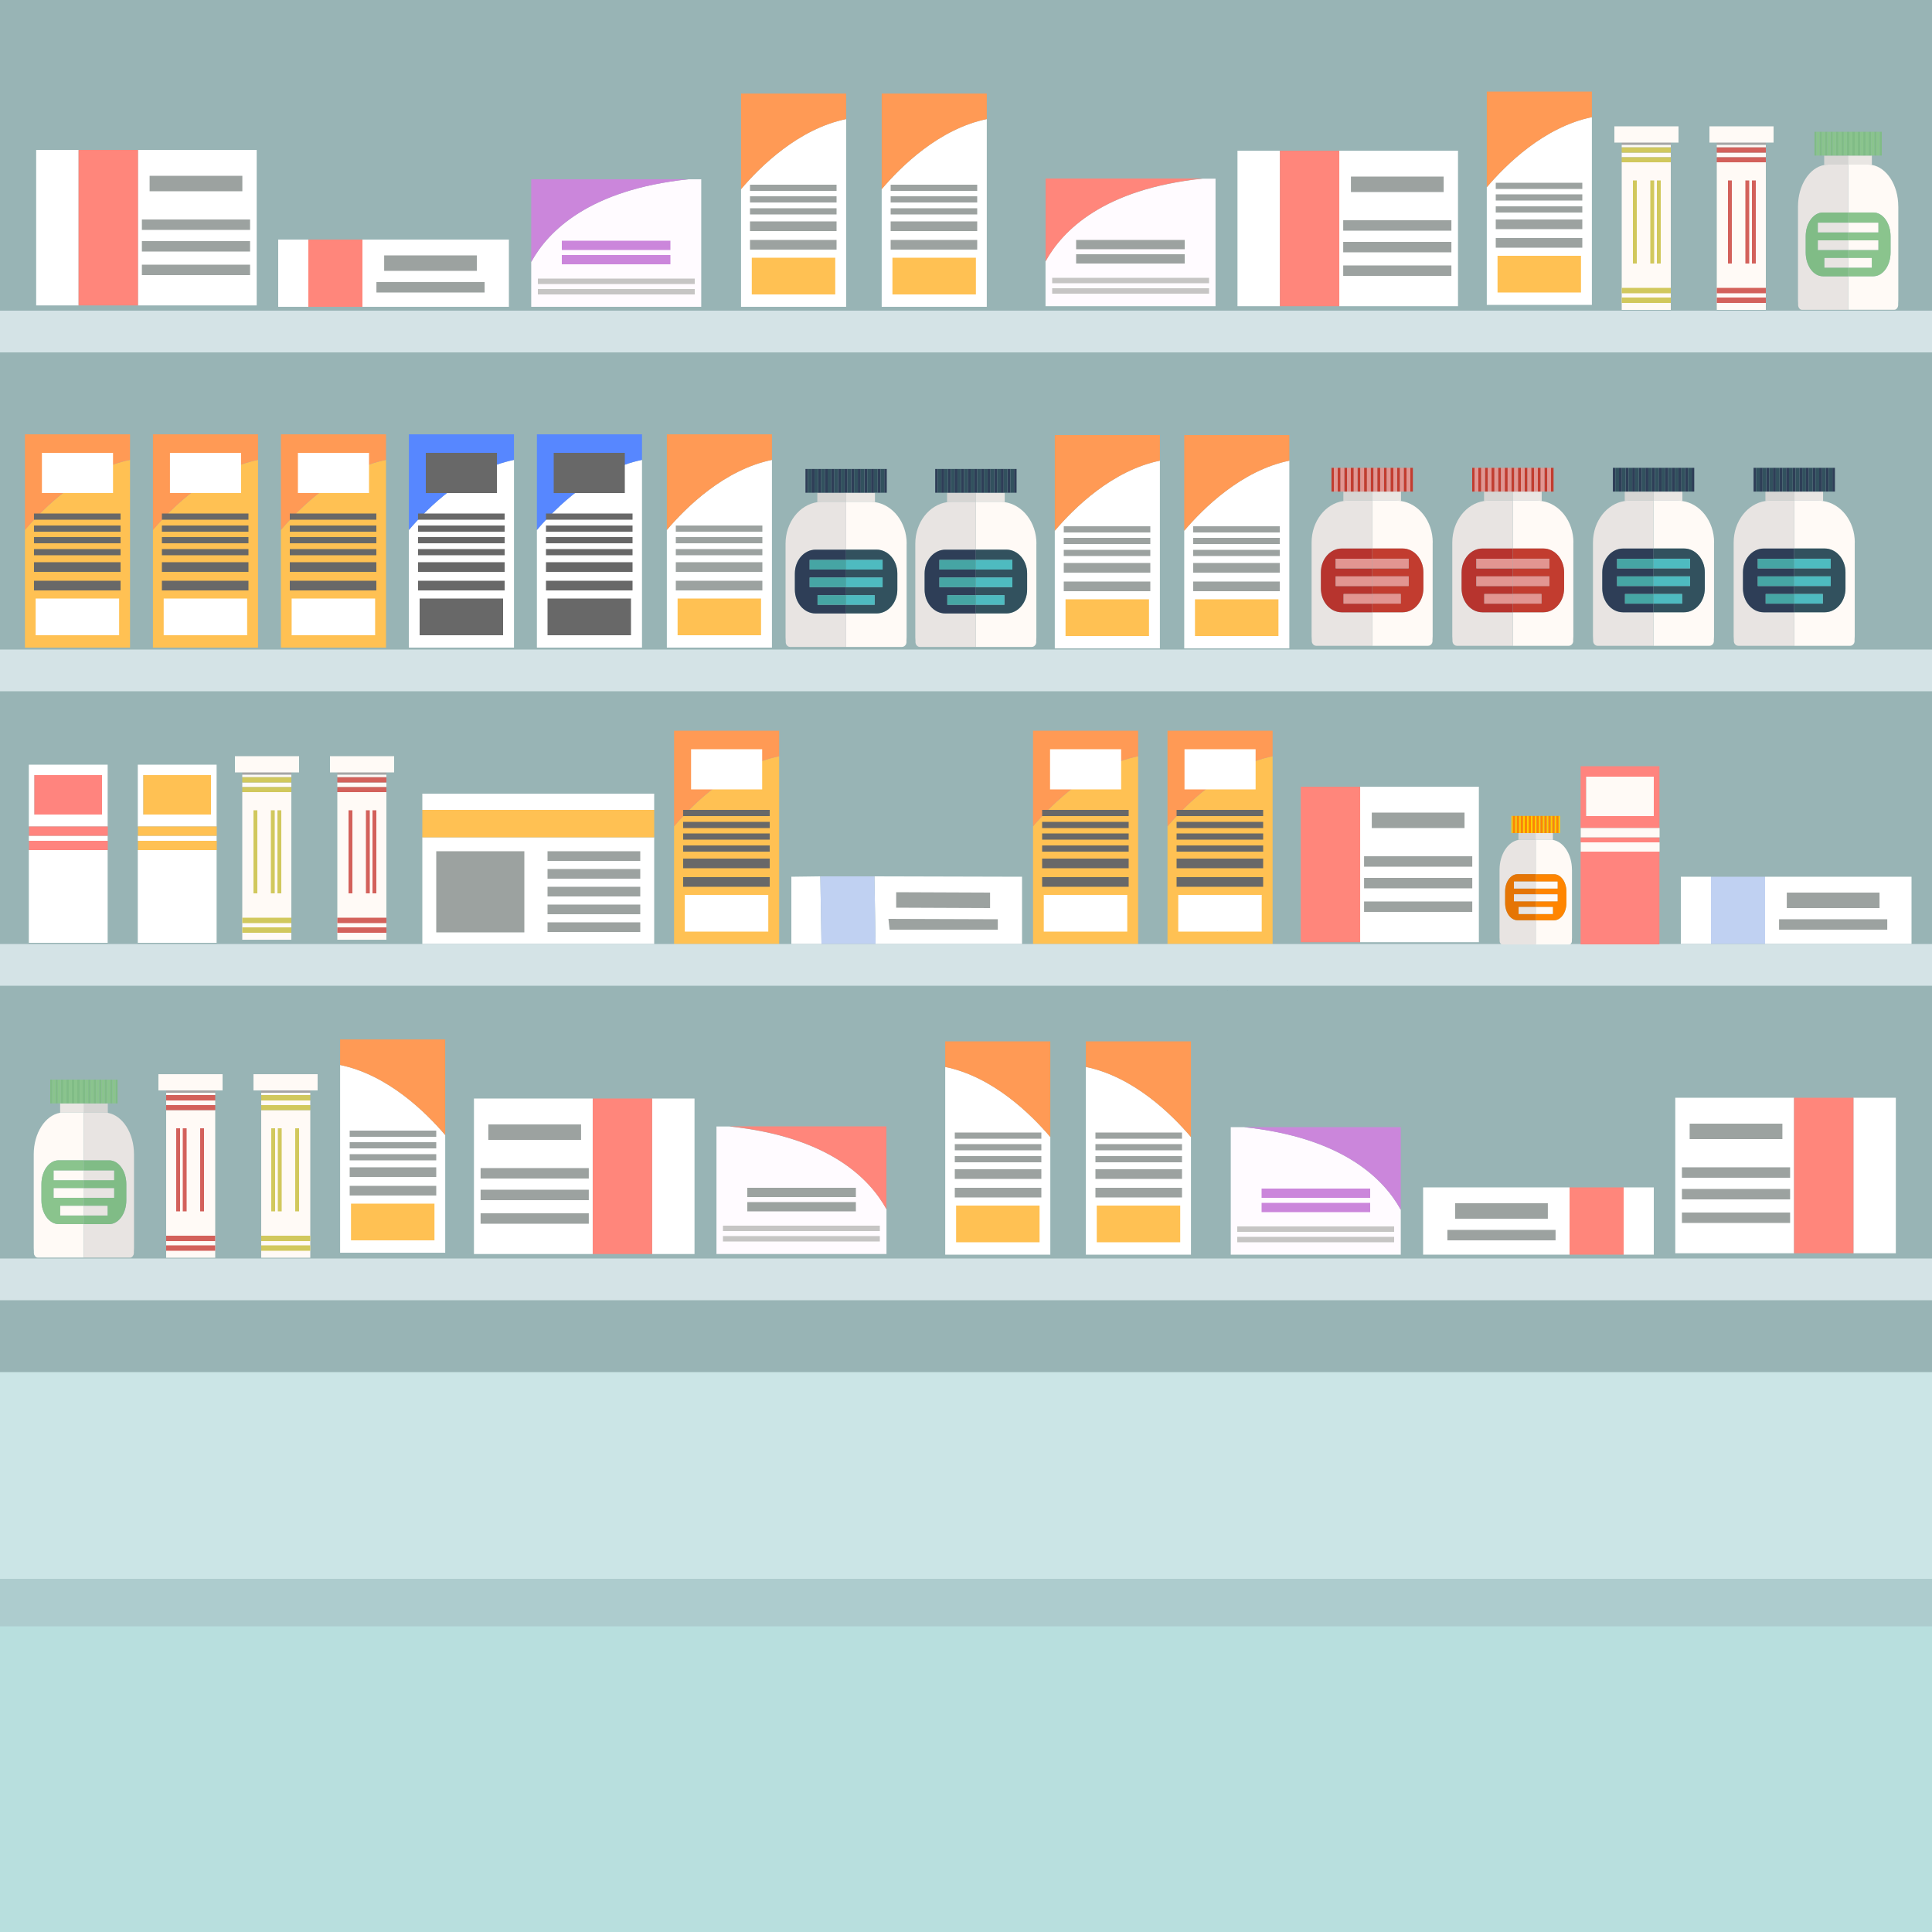 <?xml version="1.0" encoding="utf-8"?>
<!-- Generator: Adobe Illustrator 19.0.0, SVG Export Plug-In . SVG Version: 6.00 Build 0)  -->
<svg version="1.1" id="Layer_1" xmlns="http://www.w3.org/2000/svg" xmlns:xlink="http://www.w3.org/1999/xlink" x="0px" y="0px"
	 viewBox="0 0 5000 5000" style="enable-background:new 0 0 5000 5000;" xml:space="preserve">
<rect x="0" y="0" width="5000" height="5000" fill="#333333" stroke="none"/>
<style type="text/css">
	.st0{fill:#98B4B5;}
	.st1{fill:#FFFFFF;}
	.st2{fill:#FF9A55;}
	.st3{fill:#9CA2A0;}
	.st4{fill:#FFC153;}
	.st5{fill:#FF867B;}
	.st6{fill:#FFFBFF;}
	.st7{fill:#C6C5C4;}
	.st8{fill:#D4E3E6;}
	.st9{fill:#CB86DB;}
	.st10{fill:#D6D5D3;}
	.st11{fill:#E9E6E3;}
	.st12{fill:#FFFAF6;}
	.st13{fill:#E8E4E2;}
	.st14{fill:#80BC86;}
	.st15{fill:#8AC48D;}
	.st16{fill:#4EBBC0;}
	.st17{fill:#75CCD5;}
	.st18{fill:#D3615B;}
	.st19{fill:#A5A4A4;}
	.st20{fill:#D1C85D;}
	.st21{fill:none;}
	.st22{fill:#0B4868;}
	.st23{fill:#4BC3D0;}
	.st24{fill:#5787FF;}
	.st25{fill:#686868;}
	.st26{fill:#563722;}
	.st27{fill:#2E3E57;}
	.st28{fill:#32515E;}
	.st29{fill:#46A5A4;}
	.st30{fill:#B7342E;}
	.st31{fill:#C23C2F;}
	.st32{fill:#E29591;}
	.st33{fill:#C0D1F2;}
	.st34{fill:#FF847E;}
	.st35{fill:#E57505;}
	.st36{fill:#FF8500;}
	.st37{fill:#FFCE00;}
	.st38{fill:#B8DFDE;}
	.st39{fill:#ADCCCE;}
	.st40{fill:#CBE5E6;}
</style>
<rect class="st0" width="5000" height="3553"/>
<g>
	<g>
		<g>
			<path class="st1" d="M3082.2,2942.6V3247h-272v-485.8C2933.7,2786.5,3032.3,2883.8,3082.2,2942.6z"/>
			<path class="st2" d="M3082.2,2695v247.6c-49.9-58.8-148.6-156.1-272-181.4V2695H3082.2z"/>
		</g>
		<rect x="2835" y="2931" class="st3" width="224" height="16"/>
		<rect x="2835" y="2961" class="st3" width="224" height="16"/>
		<rect x="2835" y="2992" class="st3" width="224" height="16"/>
		<rect x="2835" y="3026" class="st3" width="224" height="25"/>
		<rect x="2835" y="3074" class="st3" width="224" height="25"/>
		<rect x="2838.4" y="3120" class="st4" width="216" height="95"/>
	</g>
	<g>
		<g>
			<path class="st1" d="M2718.2,2942.6V3247h-272v-485.8C2569.7,2786.5,2668.3,2883.8,2718.2,2942.6z"/>
			<path class="st2" d="M2718.2,2695v247.6c-49.9-58.8-148.6-156.1-272-181.4V2695H2718.2z"/>
		</g>
		<rect x="2471" y="2931" class="st3" width="224" height="16"/>
		<rect x="2471" y="2961" class="st3" width="224" height="16"/>
		<rect x="2471" y="2992" class="st3" width="224" height="16"/>
		<rect x="2471" y="3026" class="st3" width="224" height="25"/>
		<rect x="2471" y="3074" class="st3" width="224" height="25"/>
		<rect x="2474.4" y="3120" class="st4" width="216" height="95"/>
	</g>
	<g>
		<g>
			<rect x="1687.6" y="2843" class="st1" width="109.8" height="402.4"/>
			<rect x="1226.6" y="2843" class="st1" width="307.3" height="402.4"/>
			<rect x="1534" y="2843" class="st5" width="153.7" height="402.4"/>
		</g>
		<rect x="1263.8" y="2910" class="st3" width="240" height="40"/>
		<rect x="1243.8" y="3023" class="st3" width="280" height="27"/>
		<rect x="1243.8" y="3079" class="st3" width="280" height="27"/>
		<rect x="1243.8" y="3140" class="st3" width="280" height="27"/>
	</g>
	<g>
		<g>
			<path class="st6" d="M2294.2,3129.4v116h-440v-330h33.6C2144.3,2942.4,2250.4,3049.5,2294.2,3129.4z"/>
			<path class="st5" d="M2294,3129.4c-44-79.9-149.7-187.4-406.2-214.4H2294V3129.4z"/>
		</g>
		<rect x="1934" y="3074" class="st3" width="281" height="24"/>
		<rect x="1934" y="3111" class="st3" width="281" height="24"/>
		<rect x="1871" y="3172" class="st7" width="406" height="14"/>
		<rect x="1871" y="3199" class="st7" width="406" height="14"/>
	</g>
	<rect y="3257" class="st8" width="5000" height="108"/>
	<g>
		<g>
			<rect x="4796.6" y="2841" class="st1" width="109.8" height="402.4"/>
			<rect x="4335.6" y="2841" class="st1" width="307.3" height="402.4"/>
			<rect x="4643" y="2841" class="st5" width="153.7" height="402.4"/>
		</g>
		<rect x="4372.8" y="2908" class="st3" width="240" height="40"/>
		<rect x="4352.8" y="3021" class="st3" width="280" height="27"/>
		<rect x="4352.8" y="3077" class="st3" width="280" height="27"/>
		<rect x="4352.8" y="3138" class="st3" width="280" height="27"/>
	</g>
	<g>
		<g>
			<rect x="4202" y="3073" class="st1" width="78" height="174"/>
			<rect x="3683" y="3073" class="st1" width="379" height="174"/>
			<rect x="4062" y="3073" class="st5" width="140" height="174"/>
		</g>
		<rect x="3765.8" y="3114" class="st3" width="240" height="40"/>
		<rect x="3745.8" y="3183" class="st3" width="280" height="27"/>
	</g>
	<g>
		<g>
			<path class="st6" d="M3625.2,3131v116h-440v-330h33.6C3475.3,2944,3581.4,3051.1,3625.2,3131z"/>
			<path class="st9" d="M3625.2,3131c-43.8-79.9-149.9-187-406.4-214h406.4V3131z"/>
		</g>
		<rect x="3265" y="3076" class="st9" width="281" height="24"/>
		<rect x="3265" y="3113" class="st9" width="281" height="24"/>
		<rect x="3202" y="3174" class="st7" width="406" height="14"/>
		<rect x="3202" y="3201" class="st7" width="406" height="14"/>
	</g>
	<g>
		<path class="st10" d="M217.1,2879.1v-23.5h3.2h8h6.2h8h6.2h8h6.2h8h6.2h1.9v24.4c-3.2-0.6-6.6-0.9-9.9-0.9H217.1z"/>
		<path class="st11" d="M163.7,2855.5h8h6.2h8h6.2h8h6.2h8h3v23.5h-51.8c-3.4,0-6.7,0.3-9.9,0.9v-24.4h2.2H163.7z"/>
		<path class="st12" d="M87.3,2987.3c0-55.1,29.7-100.6,68-107.4c3.2-0.6,6.6-0.9,9.9-0.9h51.8v22.8v101.1h-65.4
			c-24.5,0-44.4,27.6-44.4,61.6v41.8c0,34,19.9,61.6,44.4,61.6h65.4v86.7H97.2c-3.6,0-6.7-2.8-8.3-6.8h-0.4c0-0.4-0.1-0.8-0.1-1.2
			c-0.5-1.6-0.8-3.4-0.8-5.2c0-0.6,0.1-1.1,0.1-1.6c-0.2-3.3-0.4-6.5-0.4-9.9V2987.3z"/>
		<path class="st13" d="M268.9,2879.1c3.4,0,6.7,0.3,9.9,0.9c38.4,6.8,68,52.3,68,107.4v242.6c0,3.3-0.2,6.6-0.4,9.8
			c0.1,0.5,0.1,1.1,0.1,1.7c0,1.9-0.3,3.6-0.8,5.2c0,0.4-0.1,0.8-0.1,1.2h-0.4c-1.6,4.1-4.7,6.8-8.3,6.8H217.1V3168h65.4
			c24.5,0,44.4-27.6,44.4-61.6v-41.8c0-34-19.9-61.6-44.4-61.6h-65.4v-101.1v-22.8H268.9z"/>
		<path class="st14" d="M326.9,3064.6v41.8c0,34-19.9,61.6-44.4,61.6h-65.4v-22.4h61.2v-24.9h-61.2V3100h78.1V3075h-78.1v-20.7h78.1
			v-24.9h-78.1v-26.4h65.4C307,3002.9,326.9,3030.6,326.9,3064.6z"/>
		<path class="st15" d="M139,3029.4v24.9h78.1v20.7H139v24.9h78.1v20.7h-61.2v24.9h61.2v22.4h-65.4c-24.5,0-44.4-27.6-44.4-61.6
			v-41.8c0-34,19.9-61.6,44.4-61.6h65.4v26.4H139z"/>
		<rect x="217.1" y="3029.4" class="st13" width="78.1" height="24.9"/>
		<rect x="139" y="3029.4" class="st12" width="78.1" height="24.9"/>
		<rect x="217.1" y="3075" class="st13" width="78.1" height="24.9"/>
		<rect x="139" y="3075" class="st12" width="78.1" height="24.9"/>
		<rect x="155.9" y="3120.7" class="st12" width="61.2" height="24.9"/>
		<rect x="217.1" y="3120.7" class="st13" width="61.2" height="24.9"/>
		<rect x="185.8" y="2794.1" class="st14" width="6.2" height="61.5"/>
		<rect x="185.8" y="2855.5" class="st16" width="6.2" height="0"/>
		<rect x="200" y="2794.1" class="st14" width="6.2" height="61.5"/>
		<rect x="200" y="2855.5" class="st16" width="6.2" height="0"/>
		<rect x="284.9" y="2794.1" class="st14" width="6.2" height="61.5"/>
		<rect x="270.7" y="2794.1" class="st14" width="6.2" height="61.5"/>
		<rect x="270.7" y="2855.5" class="st16" width="6.2" height="0"/>
		<polygon class="st14" points="217.1,2794.1 220.3,2794.1 220.3,2855.5 217.1,2855.5 214.1,2855.5 214.1,2794.1 		"/>
		<rect x="214.1" y="2855.5" class="st16" width="3" height="0"/>
		<rect x="217.1" y="2855.5" class="st16" width="3.2" height="0"/>
		<rect x="228.3" y="2794.1" class="st14" width="6.2" height="61.5"/>
		<rect x="228.3" y="2855.5" class="st16" width="6.2" height="0"/>
		<rect x="171.7" y="2794.1" class="st14" width="6.2" height="61.5"/>
		<rect x="171.7" y="2855.5" class="st16" width="6.2" height="0"/>
		<rect x="256.6" y="2794.1" class="st14" width="6.2" height="61.5"/>
		<rect x="256.6" y="2855.5" class="st16" width="6.2" height="0"/>
		<rect x="157.5" y="2794.1" class="st14" width="6.2" height="61.5"/>
		<rect x="157.5" y="2855.5" class="st16" width="6.2" height="0"/>
		<rect x="143.4" y="2794.1" class="st14" width="6.2" height="61.5"/>
		<rect x="242.4" y="2794.1" class="st14" width="6.2" height="61.5"/>
		<rect x="242.4" y="2855.5" class="st16" width="6.2" height="0"/>
		<rect x="130" y="2794.1" class="st14" width="5.4" height="61.5"/>
		<rect x="299" y="2794.1" class="st14" width="5.2" height="61.5"/>
		<rect x="291.1" y="2794.1" class="st15" width="8" height="61.5"/>
		<polygon class="st15" points="276.9,2855.5 276.9,2794.1 284.9,2794.1 284.9,2855.5 278.8,2855.5 278.8,2855.5 		"/>
		<rect x="276.9" y="2855.5" class="st17" width="1.9" height="0"/>
		<rect x="262.8" y="2794.1" class="st15" width="8" height="61.5"/>
		<rect x="262.8" y="2855.5" class="st17" width="8" height="0"/>
		<rect x="248.6" y="2794.1" class="st15" width="8" height="61.5"/>
		<rect x="248.6" y="2855.5" class="st17" width="8" height="0"/>
		<rect x="234.5" y="2794.1" class="st15" width="8" height="61.5"/>
		<rect x="234.5" y="2855.5" class="st17" width="8" height="0"/>
		<rect x="220.3" y="2794.1" class="st15" width="8" height="61.5"/>
		<rect x="220.3" y="2855.5" class="st17" width="8" height="0"/>
		<rect x="206.2" y="2794.1" class="st15" width="8" height="61.5"/>
		<rect x="206.2" y="2855.5" class="st17" width="8" height="0"/>
		<rect x="192" y="2794.1" class="st15" width="8" height="61.5"/>
		<rect x="192" y="2855.5" class="st17" width="8" height="0"/>
		<rect x="177.9" y="2794.1" class="st15" width="8" height="61.5"/>
		<rect x="177.9" y="2855.5" class="st17" width="8" height="0"/>
		<rect x="163.7" y="2794.1" class="st15" width="8" height="61.5"/>
		<rect x="163.7" y="2855.5" class="st17" width="8" height="0"/>
		<polygon class="st15" points="155.4,2855.5 155.4,2855.5 149.5,2855.5 149.5,2794.1 157.5,2794.1 157.5,2855.5 		"/>
		<rect x="155.4" y="2855.5" class="st17" width="2.2" height="0"/>
		<rect x="135.4" y="2794.1" class="st15" width="8" height="61.5"/>
	</g>
	<g>
		<g>
			<rect x="430" y="2848" class="st12" width="127" height="12"/>
			<rect x="430" y="2873" class="st12" width="127" height="382"/>
			<rect x="430" y="2834" class="st18" width="127" height="14"/>
			<rect x="430" y="2860" class="st18" width="127" height="13"/>
		</g>
		<g>
			<rect x="430" y="2785" class="st19" width="127" height="43"/>
			<rect x="430" y="2828" class="st12" width="127" height="6"/>
		</g>
		<rect x="410" y="2780" class="st12" width="166" height="42"/>
		<rect x="430" y="3198" class="st18" width="127" height="14"/>
		<rect x="430" y="3223" class="st18" width="127" height="14"/>
		<rect x="518" y="2920" class="st18" width="10" height="215"/>
		<rect x="473" y="2920" class="st18" width="10" height="215"/>
		<rect x="456" y="2920" class="st18" width="10" height="215"/>
	</g>
	<g>
		<g>
			<rect x="676" y="2848" class="st12" width="127" height="12"/>
			<rect x="676" y="2873" class="st12" width="127" height="382"/>
			<rect x="676" y="2834" class="st20" width="127" height="14"/>
			<rect x="676" y="2860" class="st20" width="127" height="13"/>
		</g>
		<g>
			<rect x="676" y="2785" class="st19" width="127" height="43"/>
			<rect x="676" y="2828" class="st12" width="127" height="6"/>
		</g>
		<rect x="656" y="2780" class="st12" width="166" height="42"/>
		<rect x="676" y="3198" class="st20" width="127" height="14"/>
		<rect x="676" y="3223" class="st20" width="127" height="14"/>
		<rect x="764" y="2920" class="st20" width="10" height="215"/>
		<rect x="719" y="2920" class="st20" width="10" height="215"/>
		<rect x="702" y="2920" class="st20" width="10" height="215"/>
	</g>
	<g>
		<g>
			<path class="st1" d="M1152.2,2937.6V3242h-272v-485.8C1003.7,2781.5,1102.3,2878.8,1152.2,2937.6z"/>
			<path class="st2" d="M1152.2,2690v247.6c-49.9-58.8-148.6-156.1-272-181.4V2690H1152.2z"/>
		</g>
		<rect x="905" y="2926" class="st3" width="224" height="16"/>
		<rect x="905" y="2956" class="st3" width="224" height="16"/>
		<rect x="905" y="2987" class="st3" width="224" height="16"/>
		<rect x="905" y="3021" class="st3" width="224" height="25"/>
		<rect x="905" y="3069" class="st3" width="224" height="25"/>
		<rect x="908.4" y="3115" class="st4" width="216" height="95"/>
	</g>
</g>
<g>
	<path class="st21" d="M3177.3,2562.8l0.3-1l-0.3-0.2C3177.3,2562,3177.3,2562.4,3177.3,2562.8z"/>
	<path class="st21" d="M2472.6,3461.3L2472.6,3461.3c-0.1,0-0.1,0-0.2,0C2472.5,3461.3,2472.5,3461.3,2472.6,3461.3z"/>
	<path class="st22" d="M3177.3,2563.8c0-0.3,0-0.7,0-1l-0.2,0.6L3177.3,2563.8z"/>
	<path class="st23" d="M2472.6,3461.3L2472.6,3461.3c-0.1,0-0.1,0-0.2,0C2472.5,3461.3,2472.5,3461.3,2472.6,3461.3z"/>
</g>
<path class="st21" d="M2476.4,3386.2l49.4-97.7c-36.7-38.6-114,41.1-114,41.1v19.1l42-7.3L2476.4,3386.2z"/>
<g>
	<g>
		<g>
			<path class="st1" d="M1389.5,1371.6V1676h272v-485.8C1538.1,1215.5,1439.4,1312.8,1389.5,1371.6z"/>
			<path class="st24" d="M1389.5,1124v247.6c49.9-58.8,148.6-156.1,272-181.4V1124H1389.5z"/>
		</g>
		<rect x="1433" y="1172" class="st25" width="184" height="104"/>
		<rect x="1413" y="1329" class="st25" width="224" height="16"/>
		<rect x="1413" y="1360" class="st25" width="224" height="16"/>
		<rect x="1413" y="1390" class="st25" width="224" height="16"/>
		<rect x="1413" y="1421" class="st25" width="224" height="16"/>
		<rect x="1413" y="1455" class="st25" width="224" height="25"/>
		<rect x="1413" y="1503" class="st25" width="224" height="25"/>
		<rect x="1417" y="1549" class="st25" width="216" height="95"/>
	</g>
	<g>
		<g>
			<path class="st1" d="M1725.8,1371.6V1676h272v-485.8C1874.3,1215.5,1775.7,1312.8,1725.8,1371.6z"/>
			<path class="st2" d="M1725.8,1124v247.6c49.9-58.8,148.6-156.1,272-181.4V1124H1725.8z"/>
		</g>
		<rect x="1749" y="1360" class="st3" width="224" height="16"/>
		<rect x="1749" y="1390" class="st3" width="224" height="16"/>
		<rect x="1749" y="1421" class="st3" width="224" height="16"/>
		<rect x="1749" y="1455" class="st3" width="224" height="25"/>
		<rect x="1749" y="1503" class="st3" width="224" height="25"/>
		<rect x="1753.6" y="1549" class="st4" width="216" height="95"/>
	</g>
	<g>
		<g>
			<path class="st1" d="M2729.8,1373.6V1678h272v-485.8C2878.3,1217.5,2779.7,1314.8,2729.8,1373.6z"/>
			<path class="st2" d="M2729.8,1126v247.6c49.9-58.8,148.6-156.1,272-181.4V1126H2729.8z"/>
		</g>
		<rect x="2753" y="1362" class="st3" width="224" height="16"/>
		<rect x="2753" y="1392" class="st3" width="224" height="16"/>
		<rect x="2753" y="1423" class="st3" width="224" height="16"/>
		<rect x="2753" y="1457" class="st3" width="224" height="25"/>
		<rect x="2753" y="1505" class="st3" width="224" height="25"/>
		<rect x="2757.6" y="1551" class="st4" width="216" height="95"/>
	</g>
	<g>
		<g>
			<path class="st1" d="M3064.8,1373.6V1678h272v-485.8C3213.3,1217.5,3114.7,1314.8,3064.8,1373.6z"/>
			<path class="st2" d="M3064.8,1126v247.6c49.9-58.8,148.6-156.1,272-181.4V1126H3064.8z"/>
		</g>
		<rect x="3088" y="1362" class="st3" width="224" height="16"/>
		<rect x="3088" y="1392" class="st3" width="224" height="16"/>
		<rect x="3088" y="1423" class="st3" width="224" height="16"/>
		<rect x="3088" y="1457" class="st3" width="224" height="25"/>
		<rect x="3088" y="1505" class="st3" width="224" height="25"/>
		<rect x="3092.6" y="1551" class="st4" width="216" height="95"/>
	</g>
	<g>
		<g>
			<path class="st1" d="M1058.2,1371.6V1676h272v-485.8C1206.8,1215.5,1108.1,1312.8,1058.2,1371.6z"/>
			<path class="st24" d="M1058.2,1124v247.6c49.9-58.8,148.6-156.1,272-181.4V1124H1058.2z"/>
		</g>
		<rect x="1102" y="1172" class="st25" width="184" height="104"/>
		<rect x="1082" y="1329" class="st25" width="224" height="16"/>
		<rect x="1082" y="1360" class="st25" width="224" height="16"/>
		<rect x="1082" y="1390" class="st25" width="224" height="16"/>
		<rect x="1082" y="1421" class="st25" width="224" height="16"/>
		<rect x="1082" y="1455" class="st25" width="224" height="25"/>
		<rect x="1082" y="1503" class="st25" width="224" height="25"/>
		<rect x="1086" y="1549" class="st25" width="216" height="95"/>
	</g>
	<g>
		<g>
			<path class="st4" d="M727,1371.6V1676h272v-485.8C875.6,1215.5,776.9,1312.8,727,1371.6z"/>
			<path class="st2" d="M727,1124v247.6c49.9-58.8,148.6-156.1,272-181.4V1124H727z"/>
		</g>
		<rect x="771" y="1172" class="st1" width="184" height="104"/>
		<rect x="750" y="1329" class="st25" width="224" height="16"/>
		<rect x="750" y="1360" class="st25" width="224" height="16"/>
		<rect x="750" y="1390" class="st25" width="224" height="16"/>
		<rect x="750" y="1421" class="st25" width="224" height="16"/>
		<rect x="750" y="1455" class="st25" width="224" height="25"/>
		<rect x="750" y="1503" class="st25" width="224" height="25"/>
		<rect x="754.8" y="1549" class="st1" width="216" height="95"/>
	</g>
	<g>
		<g>
			<path class="st4" d="M395.8,1371.6V1676h272v-485.8C544.3,1215.5,445.6,1312.8,395.8,1371.6z"/>
			<path class="st2" d="M395.8,1124v247.6c49.9-58.8,148.6-156.1,272-181.4V1124H395.8z"/>
		</g>
		<rect x="439.8" y="1172" class="st1" width="184" height="104"/>
		<rect x="419" y="1329" class="st25" width="224" height="16"/>
		<rect x="419" y="1360" class="st25" width="224" height="16"/>
		<rect x="419" y="1390" class="st25" width="224" height="16"/>
		<rect x="419" y="1421" class="st25" width="224" height="16"/>
		<rect x="419" y="1455" class="st25" width="224" height="25"/>
		<rect x="419" y="1503" class="st25" width="224" height="25"/>
		<rect x="423.6" y="1549" class="st1" width="216" height="95"/>
	</g>
	<g>
		<g>
			<path class="st4" d="M64.5,1371.6V1676h272v-485.8C213.1,1215.5,114.4,1312.8,64.5,1371.6z"/>
			<path class="st2" d="M64.5,1124v247.6c49.9-58.8,148.6-156.1,272-181.4V1124H64.5z"/>
		</g>
		<rect x="108.5" y="1172" class="st1" width="184" height="104"/>
		<rect x="88" y="1329" class="st25" width="224" height="16"/>
		<rect x="88" y="1360" class="st25" width="224" height="16"/>
		<rect x="88" y="1390" class="st25" width="224" height="16"/>
		<rect x="88" y="1421" class="st25" width="224" height="16"/>
		<rect x="88" y="1455" class="st25" width="224" height="25"/>
		<rect x="88" y="1503" class="st25" width="224" height="25"/>
		<rect x="92.3" y="1549" class="st1" width="216" height="95"/>
	</g>
	<rect y="1681" class="st8" width="5000" height="108"/>
	<path class="st26" d="M1821,1350"/>
	<g>
		<path class="st10" d="M4279.4,1295.7v-23.5h-3.9h-9.6h-7.5h-9.6h-7.5h-9.6h-7.5h-9.6h-7.5h-2.3v24.4c3.9-0.6,7.9-0.9,12-0.9
			H4279.4z"/>
		<path class="st11" d="M4343.9,1272.2h-9.6h-7.5h-9.6h-7.5h-9.6h-7.5h-9.6h-3.6v23.5h62.6c4.1,0,8.1,0.3,12,0.9v-24.4h-2.6H4343.9z
			"/>
		<path class="st12" d="M4436.1,1404c0-55.1-35.8-100.6-82.2-107.4c-3.9-0.6-7.9-0.9-12-0.9h-62.6v22.8v101.1h79
			c29.6,0,53.6,27.6,53.6,61.6v41.8c0,34-24,61.6-53.6,61.6h-79v86.7h144.9c4.3,0,8.1-2.8,10-6.8h0.4c0.1-0.4,0.1-0.8,0.1-1.2
			c0.6-1.6,0.9-3.4,0.9-5.2c0-0.6-0.1-1.1-0.2-1.6c0.3-3.3,0.5-6.5,0.5-9.9V1404z"/>
		<path class="st13" d="M4216.8,1295.7c-4.1,0-8.1,0.3-12,0.9c-46.3,6.8-82.2,52.3-82.2,107.4v242.6c0,3.3,0.2,6.6,0.5,9.8
			c-0.1,0.5-0.1,1.1-0.1,1.7c0,1.9,0.3,3.6,0.9,5.2c0.1,0.4,0.1,0.8,0.1,1.2h0.4c2,4.1,5.7,6.8,10,6.8h144.9v-86.7h-79
			c-29.6,0-53.6-27.6-53.6-61.6v-41.8c0-34,24-61.6,53.6-61.6h79v-101.1v-22.8H4216.8z"/>
		<path class="st27" d="M4146.7,1481.2v41.8c0,34,24,61.6,53.6,61.6h79v-22.4h-73.9v-24.9h73.9v-20.7H4185v-24.9h94.4v-20.7H4185
			V1446h94.4v-26.4h-79C4170.7,1419.6,4146.7,1447.2,4146.7,1481.2z"/>
		<path class="st28" d="M4373.8,1446v24.9h-94.4v20.7h94.4v24.9h-94.4v20.7h73.9v24.9h-73.9v22.4h79c29.6,0,53.6-27.6,53.6-61.6
			v-41.8c0-34-24-61.6-53.6-61.6h-79v26.4H4373.8z"/>
		<rect x="4185" y="1446" class="st29" width="94.4" height="24.9"/>
		<rect x="4279.4" y="1446" class="st16" width="94.4" height="24.9"/>
		<rect x="4185" y="1491.7" class="st29" width="94.4" height="24.9"/>
		<rect x="4279.4" y="1491.7" class="st16" width="94.4" height="24.9"/>
		<rect x="4279.4" y="1537.3" class="st16" width="73.9" height="24.9"/>
		<rect x="4205.5" y="1537.3" class="st29" width="73.9" height="24.9"/>
		<rect x="4309.7" y="1210.7" class="st27" width="7.5" height="61.5"/>
		<rect x="4309.7" y="1272.2" class="st16" width="7.5" height="0"/>
		<rect x="4292.6" y="1210.7" class="st27" width="7.5" height="61.5"/>
		<rect x="4292.6" y="1272.2" class="st16" width="7.5" height="0"/>
		<rect x="4190" y="1210.7" class="st27" width="7.5" height="61.5"/>
		<rect x="4207.1" y="1210.7" class="st27" width="7.5" height="61.5"/>
		<rect x="4207.1" y="1272.2" class="st16" width="7.5" height="0"/>
		<polygon class="st27" points="4279.4,1210.7 4275.5,1210.7 4275.5,1272.2 4279.4,1272.2 4283,1272.2 4283,1210.7 		"/>
		<rect x="4279.4" y="1272.2" class="st16" width="3.6" height="0"/>
		<rect x="4275.5" y="1272.2" class="st16" width="3.9" height="0"/>
		<rect x="4258.4" y="1210.7" class="st27" width="7.5" height="61.5"/>
		<rect x="4258.4" y="1272.2" class="st16" width="7.5" height="0"/>
		<rect x="4326.8" y="1210.7" class="st27" width="7.5" height="61.5"/>
		<rect x="4326.8" y="1272.2" class="st16" width="7.5" height="0"/>
		<rect x="4224.2" y="1210.7" class="st27" width="7.5" height="61.5"/>
		<rect x="4224.2" y="1272.2" class="st16" width="7.5" height="0"/>
		<rect x="4343.9" y="1210.7" class="st27" width="7.5" height="61.5"/>
		<rect x="4343.9" y="1272.2" class="st16" width="7.5" height="0"/>
		<rect x="4361" y="1210.7" class="st27" width="7.5" height="61.5"/>
		<rect x="4241.3" y="1210.7" class="st27" width="7.5" height="61.5"/>
		<rect x="4241.3" y="1272.2" class="st16" width="7.5" height="0"/>
		<rect x="4378.1" y="1210.7" class="st27" width="6.6" height="61.5"/>
		<rect x="4174.1" y="1210.7" class="st27" width="6.3" height="61.5"/>
		<rect x="4180.4" y="1210.7" class="st28" width="9.6" height="61.5"/>
		<polygon class="st28" points="4207.1,1272.2 4207.1,1210.7 4197.5,1210.7 4197.5,1272.2 4204.8,1272.2 4204.8,1272.2 		"/>
		<rect x="4204.8" y="1272.2" class="st17" width="2.3" height="0"/>
		<rect x="4214.6" y="1210.7" class="st28" width="9.6" height="61.5"/>
		<rect x="4214.6" y="1272.2" class="st17" width="9.6" height="0"/>
		<rect x="4231.7" y="1210.7" class="st28" width="9.6" height="61.5"/>
		<rect x="4231.7" y="1272.2" class="st17" width="9.6" height="0"/>
		<rect x="4248.8" y="1210.7" class="st28" width="9.6" height="61.5"/>
		<rect x="4248.8" y="1272.2" class="st17" width="9.6" height="0"/>
		<rect x="4265.9" y="1210.7" class="st28" width="9.6" height="61.5"/>
		<rect x="4265.9" y="1272.2" class="st17" width="9.6" height="0"/>
		<rect x="4283" y="1210.7" class="st28" width="9.6" height="61.5"/>
		<rect x="4283" y="1272.2" class="st17" width="9.6" height="0"/>
		<rect x="4300.1" y="1210.7" class="st28" width="9.6" height="61.5"/>
		<rect x="4300.1" y="1272.2" class="st17" width="9.6" height="0"/>
		<rect x="4317.2" y="1210.7" class="st28" width="9.6" height="61.5"/>
		<rect x="4317.2" y="1272.2" class="st17" width="9.6" height="0"/>
		<rect x="4334.3" y="1210.7" class="st28" width="9.6" height="61.5"/>
		<rect x="4334.3" y="1272.2" class="st17" width="9.6" height="0"/>
		<polygon class="st28" points="4354,1272.2 4354,1272.2 4361,1272.2 4361,1210.7 4351.4,1210.7 4351.4,1272.2 		"/>
		<rect x="4351.4" y="1272.2" class="st17" width="2.6" height="0"/>
		<rect x="4368.5" y="1210.7" class="st28" width="9.6" height="61.5"/>
	</g>
	<g>
		<path class="st10" d="M4643.5,1295.7v-23.5h-3.9h-9.6h-7.5h-9.6h-7.5h-9.6h-7.5h-9.6h-7.5h-2.3v24.4c3.9-0.6,7.9-0.9,12-0.9
			H4643.5z"/>
		<path class="st11" d="M4708,1272.2h-9.6h-7.5h-9.6h-7.5h-9.6h-7.5h-9.6h-3.6v23.5h62.6c4.1,0,8.1,0.3,12,0.9v-24.4h-2.6H4708z"/>
		<path class="st12" d="M4800.2,1404c0-55.1-35.8-100.6-82.2-107.4c-3.9-0.6-7.9-0.9-12-0.9h-62.6v22.8v101.1h79
			c29.6,0,53.6,27.6,53.6,61.6v41.8c0,34-24,61.6-53.6,61.6h-79v86.7h144.9c4.3,0,8.1-2.8,10-6.8h0.4c0.1-0.4,0.1-0.8,0.1-1.2
			c0.6-1.6,0.9-3.4,0.9-5.2c0-0.6-0.1-1.1-0.2-1.6c0.3-3.3,0.5-6.5,0.5-9.9V1404z"/>
		<path class="st13" d="M4580.9,1295.7c-4.1,0-8.1,0.3-12,0.9c-46.3,6.8-82.2,52.3-82.2,107.4v242.6c0,3.3,0.2,6.6,0.5,9.8
			c-0.1,0.5-0.1,1.1-0.1,1.7c0,1.9,0.3,3.6,0.9,5.2c0.1,0.4,0.1,0.8,0.1,1.2h0.4c2,4.1,5.7,6.8,10,6.8h144.9v-86.7h-79
			c-29.6,0-53.6-27.6-53.6-61.6v-41.8c0-34,24-61.6,53.6-61.6h79v-101.1v-22.8H4580.9z"/>
		<path class="st27" d="M4510.8,1481.2v41.8c0,34,24,61.6,53.6,61.6h79v-22.4h-73.9v-24.9h73.9v-20.7h-94.4v-24.9h94.4v-20.7h-94.4
			V1446h94.4v-26.4h-79C4534.8,1419.6,4510.8,1447.2,4510.8,1481.2z"/>
		<path class="st28" d="M4737.9,1446v24.9h-94.4v20.7h94.4v24.9h-94.4v20.7h73.9v24.9h-73.9v22.4h79c29.6,0,53.6-27.6,53.6-61.6
			v-41.8c0-34-24-61.6-53.6-61.6h-79v26.4H4737.9z"/>
		<rect x="4549.1" y="1446" class="st29" width="94.4" height="24.9"/>
		<rect x="4643.5" y="1446" class="st16" width="94.4" height="24.9"/>
		<rect x="4549.1" y="1491.7" class="st29" width="94.4" height="24.9"/>
		<rect x="4643.5" y="1491.7" class="st16" width="94.4" height="24.9"/>
		<rect x="4643.5" y="1537.3" class="st16" width="73.9" height="24.9"/>
		<rect x="4569.6" y="1537.3" class="st29" width="73.9" height="24.9"/>
		<rect x="4673.8" y="1210.7" class="st27" width="7.5" height="61.5"/>
		<rect x="4673.8" y="1272.2" class="st16" width="7.5" height="0"/>
		<rect x="4656.7" y="1210.7" class="st27" width="7.5" height="61.5"/>
		<rect x="4656.7" y="1272.2" class="st16" width="7.5" height="0"/>
		<rect x="4554.1" y="1210.7" class="st27" width="7.5" height="61.5"/>
		<rect x="4571.2" y="1210.7" class="st27" width="7.5" height="61.5"/>
		<rect x="4571.2" y="1272.2" class="st16" width="7.5" height="0"/>
		<polygon class="st27" points="4643.5,1210.7 4639.6,1210.7 4639.6,1272.2 4643.5,1272.2 4647.1,1272.2 4647.1,1210.7 		"/>
		<rect x="4643.5" y="1272.2" class="st16" width="3.6" height="0"/>
		<rect x="4639.6" y="1272.2" class="st16" width="3.9" height="0"/>
		<rect x="4622.5" y="1210.7" class="st27" width="7.5" height="61.5"/>
		<rect x="4622.5" y="1272.2" class="st16" width="7.5" height="0"/>
		<rect x="4690.9" y="1210.7" class="st27" width="7.5" height="61.5"/>
		<rect x="4690.9" y="1272.2" class="st16" width="7.5" height="0"/>
		<rect x="4588.3" y="1210.7" class="st27" width="7.5" height="61.5"/>
		<rect x="4588.3" y="1272.2" class="st16" width="7.5" height="0"/>
		<rect x="4708" y="1210.7" class="st27" width="7.5" height="61.5"/>
		<rect x="4708" y="1272.2" class="st16" width="7.5" height="0"/>
		<rect x="4725.1" y="1210.7" class="st27" width="7.5" height="61.5"/>
		<rect x="4605.4" y="1210.7" class="st27" width="7.5" height="61.5"/>
		<rect x="4605.4" y="1272.2" class="st16" width="7.5" height="0"/>
		<rect x="4742.2" y="1210.7" class="st27" width="6.6" height="61.5"/>
		<rect x="4538.2" y="1210.7" class="st27" width="6.3" height="61.5"/>
		<rect x="4544.5" y="1210.7" class="st28" width="9.6" height="61.5"/>
		<polygon class="st28" points="4571.2,1272.2 4571.2,1210.7 4561.6,1210.7 4561.6,1272.2 4568.9,1272.2 4568.9,1272.2 		"/>
		<rect x="4568.9" y="1272.2" class="st17" width="2.3" height="0"/>
		<rect x="4578.7" y="1210.7" class="st28" width="9.6" height="61.5"/>
		<rect x="4578.7" y="1272.2" class="st17" width="9.6" height="0"/>
		<rect x="4595.8" y="1210.7" class="st28" width="9.6" height="61.5"/>
		<rect x="4595.8" y="1272.2" class="st17" width="9.6" height="0"/>
		<rect x="4612.9" y="1210.7" class="st28" width="9.6" height="61.5"/>
		<rect x="4612.9" y="1272.2" class="st17" width="9.6" height="0"/>
		<rect x="4630" y="1210.7" class="st28" width="9.6" height="61.5"/>
		<rect x="4630" y="1272.2" class="st17" width="9.6" height="0"/>
		<rect x="4647.1" y="1210.7" class="st28" width="9.6" height="61.5"/>
		<rect x="4647.1" y="1272.2" class="st17" width="9.6" height="0"/>
		<rect x="4664.2" y="1210.7" class="st28" width="9.6" height="61.5"/>
		<rect x="4664.2" y="1272.2" class="st17" width="9.6" height="0"/>
		<rect x="4681.3" y="1210.7" class="st28" width="9.6" height="61.5"/>
		<rect x="4681.3" y="1272.2" class="st17" width="9.6" height="0"/>
		<rect x="4698.4" y="1210.7" class="st28" width="9.6" height="61.5"/>
		<rect x="4698.4" y="1272.2" class="st17" width="9.6" height="0"/>
		<polygon class="st28" points="4718.1,1272.2 4718.1,1272.2 4725.1,1272.2 4725.1,1210.7 4715.5,1210.7 4715.5,1272.2 		"/>
		<rect x="4715.5" y="1272.2" class="st17" width="2.6" height="0"/>
		<rect x="4732.6" y="1210.7" class="st28" width="9.6" height="61.5"/>
	</g>
	<g>
		<path class="st10" d="M2525.6,1298.7v-23.5h-3.9h-9.6h-7.5h-9.6h-7.5h-9.6h-7.5h-9.6h-7.5h-2.3v24.4c3.9-0.6,7.9-0.9,12-0.9
			H2525.6z"/>
		<path class="st11" d="M2590.1,1275.2h-9.6h-7.5h-9.6h-7.5h-9.6h-7.5h-9.6h-3.6v23.5h62.6c4.1,0,8.1,0.3,12,0.9v-24.4h-2.6H2590.1z
			"/>
		<path class="st12" d="M2682.3,1406.9c0-55.1-35.8-100.6-82.2-107.4c-3.9-0.6-7.9-0.9-12-0.9h-62.6v22.8v101.1h79
			c29.6,0,53.6,27.6,53.6,61.6v41.8c0,34-24,61.6-53.6,61.6h-79v86.7h144.9c4.3,0,8.1-2.8,10-6.8h0.4c0.1-0.4,0.1-0.8,0.1-1.2
			c0.6-1.6,0.9-3.4,0.9-5.2c0-0.6-0.1-1.1-0.2-1.6c0.3-3.3,0.5-6.5,0.5-9.9V1406.9z"/>
		<path class="st13" d="M2463,1298.7c-4.1,0-8.1,0.3-12,0.9c-46.3,6.8-82.2,52.3-82.2,107.4v242.6c0,3.3,0.2,6.6,0.5,9.8
			c-0.1,0.5-0.1,1.1-0.1,1.7c0,1.9,0.3,3.6,0.9,5.2c0.1,0.4,0.1,0.8,0.1,1.2h0.4c2,4.1,5.7,6.8,10,6.8h144.9v-86.7h-79
			c-29.6,0-53.6-27.6-53.6-61.6v-41.8c0-34,24-61.6,53.6-61.6h79v-101.1v-22.8H2463z"/>
		<path class="st27" d="M2392.9,1484.2v41.8c0,34,24,61.6,53.6,61.6h79v-22.4h-73.9v-24.9h73.9v-20.7h-94.4v-24.9h94.4v-20.7h-94.4
			V1449h94.4v-26.4h-79C2416.9,1422.6,2392.9,1450.2,2392.9,1484.2z"/>
		<path class="st28" d="M2620,1449v24.9h-94.4v20.7h94.4v24.9h-94.4v20.7h73.9v24.9h-73.9v22.4h79c29.6,0,53.6-27.6,53.6-61.6v-41.8
			c0-34-24-61.6-53.6-61.6h-79v26.4H2620z"/>
		<rect x="2431.2" y="1449" class="st29" width="94.4" height="24.9"/>
		<rect x="2525.6" y="1449" class="st16" width="94.4" height="24.9"/>
		<rect x="2431.2" y="1494.6" class="st29" width="94.4" height="24.9"/>
		<rect x="2525.6" y="1494.6" class="st16" width="94.4" height="24.9"/>
		<rect x="2525.6" y="1540.3" class="st16" width="73.9" height="24.9"/>
		<rect x="2451.7" y="1540.3" class="st29" width="73.9" height="24.9"/>
		<rect x="2555.9" y="1213.7" class="st27" width="7.5" height="61.5"/>
		<rect x="2555.9" y="1275.1" class="st16" width="7.5" height="0"/>
		<rect x="2538.8" y="1213.7" class="st27" width="7.5" height="61.5"/>
		<rect x="2538.8" y="1275.1" class="st16" width="7.5" height="0"/>
		<rect x="2436.2" y="1213.7" class="st27" width="7.5" height="61.5"/>
		<rect x="2453.3" y="1213.7" class="st27" width="7.5" height="61.5"/>
		<rect x="2453.3" y="1275.1" class="st16" width="7.5" height="0"/>
		<polygon class="st27" points="2525.6,1213.7 2521.7,1213.7 2521.7,1275.1 2525.6,1275.1 2529.2,1275.1 2529.2,1213.7 		"/>
		<rect x="2525.6" y="1275.1" class="st16" width="3.6" height="0"/>
		<rect x="2521.7" y="1275.1" class="st16" width="3.9" height="0"/>
		<rect x="2504.6" y="1213.7" class="st27" width="7.5" height="61.5"/>
		<rect x="2504.6" y="1275.1" class="st16" width="7.5" height="0"/>
		<rect x="2573" y="1213.7" class="st27" width="7.5" height="61.5"/>
		<rect x="2573" y="1275.1" class="st16" width="7.5" height="0"/>
		<rect x="2470.4" y="1213.7" class="st27" width="7.5" height="61.5"/>
		<rect x="2470.4" y="1275.1" class="st16" width="7.5" height="0"/>
		<rect x="2590.1" y="1213.7" class="st27" width="7.5" height="61.5"/>
		<rect x="2590.1" y="1275.1" class="st16" width="7.5" height="0"/>
		<rect x="2607.2" y="1213.7" class="st27" width="7.5" height="61.5"/>
		<rect x="2487.5" y="1213.7" class="st27" width="7.5" height="61.5"/>
		<rect x="2487.5" y="1275.1" class="st16" width="7.5" height="0"/>
		<rect x="2624.3" y="1213.7" class="st27" width="6.6" height="61.5"/>
		<rect x="2420.3" y="1213.7" class="st27" width="6.3" height="61.5"/>
		<rect x="2426.6" y="1213.7" class="st28" width="9.6" height="61.5"/>
		<polygon class="st28" points="2453.3,1275.1 2453.3,1213.7 2443.7,1213.7 2443.7,1275.2 2451,1275.2 2451,1275.1 		"/>
		<rect x="2451" y="1275.1" class="st17" width="2.3" height="0"/>
		<rect x="2460.8" y="1213.7" class="st28" width="9.6" height="61.5"/>
		<rect x="2460.8" y="1275.1" class="st17" width="9.6" height="0"/>
		<rect x="2477.9" y="1213.7" class="st28" width="9.6" height="61.5"/>
		<rect x="2477.9" y="1275.1" class="st17" width="9.6" height="0"/>
		<rect x="2495" y="1213.7" class="st28" width="9.6" height="61.5"/>
		<rect x="2495" y="1275.1" class="st17" width="9.6" height="0"/>
		<rect x="2512.1" y="1213.7" class="st28" width="9.6" height="61.5"/>
		<rect x="2512.1" y="1275.1" class="st17" width="9.6" height="0"/>
		<rect x="2529.2" y="1213.7" class="st28" width="9.6" height="61.5"/>
		<rect x="2529.2" y="1275.1" class="st17" width="9.6" height="0"/>
		<rect x="2546.3" y="1213.7" class="st28" width="9.6" height="61.5"/>
		<rect x="2546.3" y="1275.1" class="st17" width="9.6" height="0"/>
		<rect x="2563.4" y="1213.7" class="st28" width="9.6" height="61.5"/>
		<rect x="2563.4" y="1275.1" class="st17" width="9.6" height="0"/>
		<rect x="2580.5" y="1213.7" class="st28" width="9.6" height="61.5"/>
		<rect x="2580.5" y="1275.1" class="st17" width="9.6" height="0"/>
		<polygon class="st28" points="2600.2,1275.1 2600.2,1275.2 2607.2,1275.2 2607.2,1213.7 2597.6,1213.7 2597.6,1275.1 		"/>
		<rect x="2597.6" y="1275.1" class="st17" width="2.6" height="0"/>
		<rect x="2614.7" y="1213.7" class="st28" width="9.6" height="61.5"/>
	</g>
	<g>
		<path class="st10" d="M3551.2,1295.7v-23.5h-3.9h-9.6h-7.5h-9.6h-7.5h-9.6h-7.5h-9.6h-7.5h-2.3v24.4c3.9-0.6,7.9-0.9,12-0.9
			H3551.2z"/>
		<path class="st11" d="M3615.7,1272.2h-9.6h-7.5h-9.6h-7.5h-9.6h-7.5h-9.6h-3.6v23.5h62.6c4.1,0,8.1,0.3,12,0.9v-24.4h-2.6H3615.7z
			"/>
		<path class="st12" d="M3707.9,1404c0-55.1-35.8-100.6-82.2-107.4c-3.9-0.6-7.9-0.9-12-0.9h-62.6v22.8v101.1h79
			c29.6,0,53.6,27.6,53.6,61.6v41.8c0,34-24,61.6-53.6,61.6h-79v86.7H3696c4.3,0,8.1-2.8,10-6.8h0.4c0.1-0.4,0.1-0.8,0.1-1.2
			c0.6-1.6,0.9-3.4,0.9-5.2c0-0.6-0.1-1.1-0.2-1.6c0.3-3.3,0.5-6.5,0.5-9.9V1404z"/>
		<path class="st13" d="M3488.6,1295.7c-4.1,0-8.1,0.3-12,0.9c-46.3,6.8-82.2,52.3-82.2,107.4v242.6c0,3.3,0.2,6.6,0.5,9.8
			c-0.1,0.5-0.1,1.1-0.1,1.7c0,1.9,0.3,3.6,0.9,5.2c0.1,0.4,0.1,0.8,0.1,1.2h0.4c2,4.1,5.7,6.8,10,6.8h144.9v-86.7h-79
			c-29.6,0-53.6-27.6-53.6-61.6v-41.8c0-34,24-61.6,53.6-61.6h79v-101.1v-22.8H3488.6z"/>
		<path class="st30" d="M3418.5,1481.2v41.8c0,34,24,61.6,53.6,61.6h79v-22.4h-73.9v-24.9h73.9v-20.7h-94.4v-24.9h94.4v-20.7h-94.4
			V1446h94.4v-26.4h-79C3442.5,1419.6,3418.5,1447.2,3418.5,1481.2z"/>
		<path class="st31" d="M3645.5,1446v24.9h-94.4v20.7h94.4v24.9h-94.4v20.7h73.9v24.9h-73.9v22.4h79c29.6,0,53.6-27.6,53.6-61.6
			v-41.8c0-34-24-61.6-53.6-61.6h-79v26.4H3645.5z"/>
		<rect x="3456.8" y="1446" class="st32" width="94.4" height="24.9"/>
		<rect x="3551.2" y="1446" class="st32" width="94.4" height="24.9"/>
		<rect x="3456.8" y="1491.7" class="st32" width="94.4" height="24.9"/>
		<rect x="3551.2" y="1491.7" class="st32" width="94.4" height="24.9"/>
		<rect x="3551.2" y="1537.3" class="st32" width="73.9" height="24.9"/>
		<rect x="3477.2" y="1537.3" class="st32" width="73.9" height="24.9"/>
		<rect x="3581.5" y="1210.7" class="st31" width="7.5" height="61.5"/>
		<rect x="3581.5" y="1272.2" class="st16" width="7.5" height="0"/>
		<rect x="3564.4" y="1210.7" class="st31" width="7.5" height="61.5"/>
		<rect x="3564.4" y="1272.2" class="st16" width="7.5" height="0"/>
		<rect x="3461.8" y="1210.7" class="st31" width="7.5" height="61.5"/>
		<rect x="3478.9" y="1210.7" class="st31" width="7.5" height="61.5"/>
		<rect x="3478.9" y="1272.2" class="st16" width="7.5" height="0"/>
		<polygon class="st31" points="3551.2,1210.7 3547.3,1210.7 3547.3,1272.2 3551.2,1272.2 3554.8,1272.2 3554.8,1210.7 		"/>
		<rect x="3551.2" y="1272.2" class="st16" width="3.6" height="0"/>
		<rect x="3547.3" y="1272.2" class="st16" width="3.9" height="0"/>
		<rect x="3530.2" y="1210.7" class="st31" width="7.5" height="61.5"/>
		<rect x="3530.2" y="1272.2" class="st16" width="7.5" height="0"/>
		<rect x="3598.6" y="1210.7" class="st31" width="7.5" height="61.5"/>
		<rect x="3598.6" y="1272.2" class="st16" width="7.5" height="0"/>
		<rect x="3496" y="1210.7" class="st31" width="7.5" height="61.5"/>
		<rect x="3496" y="1272.2" class="st16" width="7.5" height="0"/>
		<rect x="3615.7" y="1210.7" class="st31" width="7.5" height="61.5"/>
		<rect x="3615.7" y="1272.2" class="st16" width="7.5" height="0"/>
		<rect x="3632.8" y="1210.7" class="st31" width="7.5" height="61.5"/>
		<rect x="3513.1" y="1210.7" class="st31" width="7.5" height="61.5"/>
		<rect x="3513.1" y="1272.2" class="st16" width="7.5" height="0"/>
		<rect x="3649.9" y="1210.7" class="st31" width="6.6" height="61.5"/>
		<rect x="3445.9" y="1210.7" class="st31" width="6.3" height="61.5"/>
		<rect x="3452.2" y="1210.7" class="st32" width="9.6" height="61.5"/>
		<polygon class="st32" points="3478.9,1272.2 3478.9,1210.7 3469.3,1210.7 3469.3,1272.2 3476.6,1272.2 3476.6,1272.2 		"/>
		<rect x="3476.6" y="1272.2" class="st17" width="2.3" height="0"/>
		<rect x="3486.4" y="1210.7" class="st32" width="9.6" height="61.5"/>
		<rect x="3486.4" y="1272.2" class="st17" width="9.6" height="0"/>
		<rect x="3503.5" y="1210.7" class="st32" width="9.6" height="61.5"/>
		<rect x="3503.5" y="1272.2" class="st17" width="9.6" height="0"/>
		<rect x="3520.6" y="1210.7" class="st32" width="9.6" height="61.5"/>
		<rect x="3520.6" y="1272.2" class="st17" width="9.6" height="0"/>
		<rect x="3537.7" y="1210.7" class="st32" width="9.6" height="61.5"/>
		<rect x="3537.7" y="1272.2" class="st17" width="9.6" height="0"/>
		<rect x="3554.8" y="1210.7" class="st32" width="9.6" height="61.5"/>
		<rect x="3554.8" y="1272.2" class="st17" width="9.6" height="0"/>
		<rect x="3571.9" y="1210.7" class="st32" width="9.6" height="61.5"/>
		<rect x="3571.9" y="1272.2" class="st17" width="9.6" height="0"/>
		<rect x="3588.9" y="1210.7" class="st32" width="9.6" height="61.5"/>
		<rect x="3588.9" y="1272.2" class="st17" width="9.6" height="0"/>
		<rect x="3606" y="1210.7" class="st32" width="9.6" height="61.5"/>
		<rect x="3606" y="1272.2" class="st17" width="9.6" height="0"/>
		<polygon class="st32" points="3625.8,1272.2 3625.8,1272.2 3632.8,1272.2 3632.8,1210.7 3623.1,1210.7 3623.1,1272.2 		"/>
		<rect x="3623.1" y="1272.2" class="st17" width="2.6" height="0"/>
		<rect x="3640.2" y="1210.7" class="st32" width="9.6" height="61.5"/>
	</g>
	<g>
		<path class="st10" d="M3915.3,1295.7v-23.5h-3.9h-9.6h-7.5h-9.6h-7.5h-9.6h-7.5h-9.6h-7.5h-2.3v24.4c3.9-0.6,7.9-0.9,12-0.9
			H3915.3z"/>
		<path class="st11" d="M3979.8,1272.2h-9.6h-7.5h-9.6h-7.5h-9.6h-7.5h-9.6h-3.6v23.5h62.6c4.1,0,8.1,0.3,12,0.9v-24.4h-2.6H3979.8z
			"/>
		<path class="st12" d="M4072,1404c0-55.1-35.8-100.6-82.2-107.4c-3.9-0.6-7.9-0.9-12-0.9h-62.6v22.8v101.1h79
			c29.6,0,53.6,27.6,53.6,61.6v41.8c0,34-24,61.6-53.6,61.6h-79v86.7h144.9c4.3,0,8.1-2.8,10-6.8h0.4c0.1-0.4,0.1-0.8,0.1-1.2
			c0.6-1.6,0.9-3.4,0.9-5.2c0-0.6-0.1-1.1-0.2-1.6c0.3-3.3,0.5-6.5,0.5-9.9V1404z"/>
		<path class="st13" d="M3852.7,1295.7c-4.1,0-8.1,0.3-12,0.9c-46.3,6.8-82.2,52.3-82.2,107.4v242.6c0,3.3,0.2,6.6,0.5,9.8
			c-0.1,0.5-0.1,1.1-0.1,1.7c0,1.9,0.3,3.6,0.9,5.2c0.1,0.4,0.1,0.8,0.1,1.2h0.4c2,4.1,5.7,6.8,10,6.8h144.9v-86.7h-79
			c-29.6,0-53.6-27.6-53.6-61.6v-41.8c0-34,24-61.6,53.6-61.6h79v-101.1v-22.8H3852.7z"/>
		<path class="st30" d="M3782.6,1481.2v41.8c0,34,24,61.6,53.6,61.6h79v-22.4h-73.9v-24.9h73.9v-20.7h-94.4v-24.9h94.4v-20.7h-94.4
			V1446h94.4v-26.4h-79C3806.6,1419.6,3782.6,1447.2,3782.6,1481.2z"/>
		<path class="st31" d="M4009.7,1446v24.9h-94.4v20.7h94.4v24.9h-94.4v20.7h73.9v24.9h-73.9v22.4h79c29.6,0,53.6-27.6,53.6-61.6
			v-41.8c0-34-24-61.6-53.6-61.6h-79v26.4H4009.7z"/>
		<rect x="3820.9" y="1446" class="st32" width="94.4" height="24.9"/>
		<rect x="3915.3" y="1446" class="st32" width="94.4" height="24.9"/>
		<rect x="3820.9" y="1491.7" class="st32" width="94.4" height="24.9"/>
		<rect x="3915.3" y="1491.7" class="st32" width="94.4" height="24.9"/>
		<rect x="3915.3" y="1537.3" class="st32" width="73.9" height="24.9"/>
		<rect x="3841.4" y="1537.3" class="st32" width="73.9" height="24.9"/>
		<rect x="3945.6" y="1210.7" class="st31" width="7.5" height="61.5"/>
		<rect x="3945.6" y="1272.2" class="st16" width="7.5" height="0"/>
		<rect x="3928.5" y="1210.7" class="st31" width="7.5" height="61.5"/>
		<rect x="3928.5" y="1272.2" class="st16" width="7.5" height="0"/>
		<rect x="3825.9" y="1210.7" class="st31" width="7.5" height="61.5"/>
		<rect x="3843" y="1210.7" class="st31" width="7.5" height="61.5"/>
		<rect x="3843" y="1272.2" class="st16" width="7.5" height="0"/>
		<polygon class="st31" points="3915.3,1210.7 3911.4,1210.7 3911.4,1272.2 3915.3,1272.2 3918.9,1272.2 3918.9,1210.7 		"/>
		<rect x="3915.3" y="1272.2" class="st16" width="3.6" height="0"/>
		<rect x="3911.4" y="1272.2" class="st16" width="3.9" height="0"/>
		<rect x="3894.3" y="1210.7" class="st31" width="7.5" height="61.5"/>
		<rect x="3894.3" y="1272.2" class="st16" width="7.5" height="0"/>
		<rect x="3962.7" y="1210.7" class="st31" width="7.5" height="61.5"/>
		<rect x="3962.7" y="1272.2" class="st16" width="7.5" height="0"/>
		<rect x="3860.1" y="1210.7" class="st31" width="7.5" height="61.5"/>
		<rect x="3860.1" y="1272.2" class="st16" width="7.5" height="0"/>
		<rect x="3979.8" y="1210.7" class="st31" width="7.5" height="61.5"/>
		<rect x="3979.8" y="1272.2" class="st16" width="7.5" height="0"/>
		<rect x="3996.9" y="1210.7" class="st31" width="7.5" height="61.5"/>
		<rect x="3877.2" y="1210.7" class="st31" width="7.5" height="61.5"/>
		<rect x="3877.2" y="1272.2" class="st16" width="7.5" height="0"/>
		<rect x="4014" y="1210.7" class="st31" width="6.6" height="61.5"/>
		<rect x="3810" y="1210.7" class="st31" width="6.3" height="61.5"/>
		<rect x="3816.3" y="1210.7" class="st32" width="9.6" height="61.5"/>
		<polygon class="st32" points="3843,1272.2 3843,1210.7 3833.4,1210.7 3833.4,1272.2 3840.7,1272.2 3840.7,1272.2 		"/>
		<rect x="3840.7" y="1272.2" class="st17" width="2.3" height="0"/>
		<rect x="3850.5" y="1210.7" class="st32" width="9.6" height="61.5"/>
		<rect x="3850.5" y="1272.2" class="st17" width="9.6" height="0"/>
		<rect x="3867.6" y="1210.7" class="st32" width="9.6" height="61.5"/>
		<rect x="3867.6" y="1272.2" class="st17" width="9.6" height="0"/>
		<rect x="3884.7" y="1210.7" class="st32" width="9.6" height="61.5"/>
		<rect x="3884.7" y="1272.2" class="st17" width="9.6" height="0"/>
		<rect x="3901.8" y="1210.7" class="st32" width="9.6" height="61.5"/>
		<rect x="3901.8" y="1272.2" class="st17" width="9.6" height="0"/>
		<rect x="3918.9" y="1210.7" class="st32" width="9.6" height="61.5"/>
		<rect x="3918.9" y="1272.2" class="st17" width="9.6" height="0"/>
		<rect x="3936" y="1210.7" class="st32" width="9.6" height="61.5"/>
		<rect x="3936" y="1272.2" class="st17" width="9.6" height="0"/>
		<rect x="3953.1" y="1210.7" class="st32" width="9.6" height="61.5"/>
		<rect x="3953.1" y="1272.2" class="st17" width="9.6" height="0"/>
		<rect x="3970.2" y="1210.7" class="st32" width="9.6" height="61.5"/>
		<rect x="3970.2" y="1272.2" class="st17" width="9.6" height="0"/>
		<polygon class="st32" points="3989.9,1272.2 3989.9,1272.2 3996.9,1272.2 3996.9,1210.7 3987.3,1210.7 3987.3,1272.2 		"/>
		<rect x="3987.3" y="1272.2" class="st17" width="2.6" height="0"/>
		<rect x="4004.4" y="1210.7" class="st32" width="9.6" height="61.5"/>
	</g>
</g>
<g>
	<g>
		<g>
			<path class="st1" d="M1917.8,489.6V794h272V308.2C2066.3,333.5,1967.7,430.8,1917.8,489.6z"/>
			<path class="st2" d="M1917.8,242v247.6c49.9-58.8,148.6-156.1,272-181.4V242H1917.8z"/>
		</g>
		<rect x="1941" y="478" class="st3" width="224" height="16"/>
		<rect x="1941" y="508" class="st3" width="224" height="16"/>
		<rect x="1941" y="539" class="st3" width="224" height="16"/>
		<rect x="1941" y="573" class="st3" width="224" height="25"/>
		<rect x="1941" y="621" class="st3" width="224" height="25"/>
		<rect x="1945.6" y="667" class="st4" width="216" height="95"/>
	</g>
	<g>
		<g>
			<path class="st1" d="M2281.8,489.6V794h272V308.2C2430.3,333.5,2331.7,430.8,2281.8,489.6z"/>
			<path class="st2" d="M2281.8,242v247.6c49.9-58.8,148.6-156.1,272-181.4V242H2281.8z"/>
		</g>
		<rect x="2305" y="478" class="st3" width="224" height="16"/>
		<rect x="2305" y="508" class="st3" width="224" height="16"/>
		<rect x="2305" y="539" class="st3" width="224" height="16"/>
		<rect x="2305" y="573" class="st3" width="224" height="25"/>
		<rect x="2305" y="621" class="st3" width="224" height="25"/>
		<rect x="2309.6" y="667" class="st4" width="216" height="95"/>
	</g>
	<g>
		<g>
			<rect x="3202.6" y="390" class="st1" width="109.8" height="402.4"/>
			<rect x="3466" y="390" class="st1" width="307.3" height="402.4"/>
			<rect x="3312.4" y="390" class="st5" width="153.7" height="402.4"/>
		</g>
		<rect x="3496.2" y="457" class="st3" width="240" height="40"/>
		<rect x="3476.2" y="570" class="st3" width="280" height="27"/>
		<rect x="3476.2" y="626" class="st3" width="280" height="27"/>
		<rect x="3476.2" y="687" class="st3" width="280" height="27"/>
	</g>
	<g>
		<g>
			<path class="st6" d="M2705.8,676.4v116h440v-330h-33.6C2855.7,489.4,2749.6,596.5,2705.8,676.4z"/>
			<path class="st5" d="M2706,676.4c44-79.9,149.7-187.4,406.2-214.4H2706V676.4z"/>
		</g>
		<rect x="2785" y="621" class="st3" width="281" height="24"/>
		<rect x="2785" y="658" class="st3" width="281" height="24"/>
		<rect x="2723" y="719" class="st7" width="406" height="14"/>
		<rect x="2723" y="746" class="st7" width="406" height="14"/>
	</g>
	<rect y="804" class="st8" width="5000" height="108"/>
	<g>
		<g>
			<rect x="93.6" y="388" class="st1" width="109.8" height="402.4"/>
			<rect x="357" y="388" class="st1" width="307.3" height="402.4"/>
			<rect x="203.4" y="388" class="st5" width="153.7" height="402.4"/>
		</g>
		<rect x="387.2" y="455" class="st3" width="240" height="40"/>
		<rect x="367.2" y="568" class="st3" width="280" height="27"/>
		<rect x="367.2" y="624" class="st3" width="280" height="27"/>
		<rect x="367.2" y="685" class="st3" width="280" height="27"/>
	</g>
	<g>
		<g>
			<rect x="720" y="620" class="st1" width="78" height="174"/>
			<rect x="938" y="620" class="st1" width="379" height="174"/>
			<rect x="798" y="620" class="st5" width="140" height="174"/>
		</g>
		<rect x="994.2" y="661" class="st3" width="240" height="40"/>
		<rect x="974.2" y="730" class="st3" width="280" height="27"/>
	</g>
	<g>
		<g>
			<path class="st6" d="M1374.8,678v116h440V464h-33.6C1524.7,491,1418.6,598.1,1374.8,678z"/>
			<path class="st9" d="M1374.8,678c43.8-79.9,149.9-187,406.4-214h-406.4V678z"/>
		</g>
		<rect x="1454" y="623" class="st9" width="281" height="24"/>
		<rect x="1454" y="660" class="st9" width="281" height="24"/>
		<rect x="1392" y="721" class="st7" width="406" height="14"/>
		<rect x="1392" y="748" class="st7" width="406" height="14"/>
	</g>
	<g>
		<path class="st10" d="M4782.9,426.1v-23.5h-3.2h-8h-6.2h-8h-6.2h-8h-6.2h-8h-6.2h-1.9v24.4c3.2-0.6,6.6-0.9,9.9-0.9H4782.9z"/>
		<path class="st11" d="M4836.3,402.5h-8h-6.2h-8h-6.2h-8h-6.2h-8h-3v23.5h51.8c3.4,0,6.7,0.3,9.9,0.9v-24.4h-2.2H4836.3z"/>
		<path class="st12" d="M4912.7,534.3c0-55.1-29.7-100.6-68-107.4c-3.2-0.6-6.6-0.9-9.9-0.9h-51.8v22.8v101.1h65.4
			c24.5,0,44.4,27.6,44.4,61.6v41.8c0,34-19.9,61.6-44.4,61.6h-65.4v86.7h119.9c3.6,0,6.7-2.8,8.3-6.8h0.4c0-0.4,0.1-0.8,0.1-1.2
			c0.5-1.6,0.8-3.4,0.8-5.2c0-0.6-0.1-1.1-0.1-1.6c0.2-3.3,0.4-6.5,0.4-9.9V534.3z"/>
		<path class="st13" d="M4731.1,426.1c-3.4,0-6.7,0.3-9.9,0.9c-38.4,6.8-68,52.3-68,107.4v242.6c0,3.3,0.2,6.6,0.4,9.8
			c-0.1,0.5-0.1,1.1-0.1,1.7c0,1.9,0.3,3.6,0.8,5.2c0,0.4,0.1,0.8,0.1,1.2h0.4c1.6,4.1,4.7,6.8,8.3,6.8h119.9V715h-65.4
			c-24.5,0-44.4-27.6-44.4-61.6v-41.8c0-34,19.9-61.6,44.4-61.6h65.4V448.8v-22.8H4731.1z"/>
		<path class="st14" d="M4673.1,611.6v41.8c0,34,19.9,61.6,44.4,61.6h65.4v-22.4h-61.2v-24.9h61.2V647h-78.1V622h78.1v-20.7h-78.1
			v-24.9h78.1v-26.4h-65.4C4693,549.9,4673.1,577.6,4673.1,611.6z"/>
		<path class="st15" d="M4861,576.4v24.9h-78.1V622h78.1V647h-78.1v20.7h61.2v24.9h-61.2V715h65.4c24.5,0,44.4-27.6,44.4-61.6v-41.8
			c0-34-19.9-61.6-44.4-61.6h-65.4v26.4H4861z"/>
		<rect x="4704.8" y="576.4" class="st13" width="78.1" height="24.9"/>
		<rect x="4782.9" y="576.4" class="st12" width="78.1" height="24.9"/>
		<rect x="4704.8" y="622" class="st13" width="78.1" height="24.9"/>
		<rect x="4782.9" y="622" class="st12" width="78.1" height="24.9"/>
		<rect x="4782.9" y="667.7" class="st12" width="61.2" height="24.9"/>
		<rect x="4721.7" y="667.7" class="st13" width="61.2" height="24.9"/>
		<rect x="4808" y="341.1" class="st14" width="6.2" height="61.5"/>
		<rect x="4808" y="402.5" class="st16" width="6.2" height="0"/>
		<rect x="4793.8" y="341.1" class="st14" width="6.2" height="61.5"/>
		<rect x="4793.8" y="402.5" class="st16" width="6.2" height="0"/>
		<rect x="4708.9" y="341.1" class="st14" width="6.2" height="61.5"/>
		<rect x="4723.1" y="341.1" class="st14" width="6.2" height="61.5"/>
		<rect x="4723.1" y="402.5" class="st16" width="6.2" height="0"/>
		<polygon class="st14" points="4782.9,341.1 4779.7,341.1 4779.7,402.5 4782.9,402.5 4785.9,402.5 4785.9,341.1 		"/>
		<rect x="4782.9" y="402.5" class="st16" width="3" height="0"/>
		<rect x="4779.7" y="402.5" class="st16" width="3.2" height="0"/>
		<rect x="4765.5" y="341.1" class="st14" width="6.2" height="61.5"/>
		<rect x="4765.5" y="402.5" class="st16" width="6.2" height="0"/>
		<rect x="4822.1" y="341.1" class="st14" width="6.2" height="61.5"/>
		<rect x="4822.1" y="402.5" class="st16" width="6.2" height="0"/>
		<rect x="4737.2" y="341.1" class="st14" width="6.2" height="61.5"/>
		<rect x="4737.2" y="402.5" class="st16" width="6.2" height="0"/>
		<rect x="4836.3" y="341.1" class="st14" width="6.2" height="61.5"/>
		<rect x="4836.3" y="402.5" class="st16" width="6.2" height="0"/>
		<rect x="4850.5" y="341.1" class="st14" width="6.2" height="61.5"/>
		<rect x="4751.4" y="341.1" class="st14" width="6.2" height="61.5"/>
		<rect x="4751.4" y="402.5" class="st16" width="6.2" height="0"/>
		<rect x="4864.6" y="341.1" class="st14" width="5.4" height="61.5"/>
		<rect x="4695.8" y="341.1" class="st14" width="5.2" height="61.5"/>
		<rect x="4701" y="341.1" class="st15" width="8" height="61.5"/>
		<polygon class="st15" points="4723.1,402.5 4723.1,341.1 4715.1,341.1 4715.1,402.5 4721.2,402.5 4721.2,402.5 		"/>
		<rect x="4721.2" y="402.5" class="st17" width="1.9" height="0"/>
		<rect x="4729.3" y="341.1" class="st15" width="8" height="61.5"/>
		<rect x="4729.3" y="402.5" class="st17" width="8" height="0"/>
		<rect x="4743.4" y="341.1" class="st15" width="8" height="61.5"/>
		<rect x="4743.4" y="402.5" class="st17" width="8" height="0"/>
		<rect x="4757.6" y="341.1" class="st15" width="8" height="61.5"/>
		<rect x="4757.6" y="402.5" class="st17" width="8" height="0"/>
		<rect x="4771.7" y="341.1" class="st15" width="8" height="61.5"/>
		<rect x="4771.7" y="402.5" class="st17" width="8" height="0"/>
		<rect x="4785.9" y="341.1" class="st15" width="8" height="61.5"/>
		<rect x="4785.9" y="402.5" class="st17" width="8" height="0"/>
		<rect x="4800" y="341.1" class="st15" width="8" height="61.5"/>
		<rect x="4800" y="402.5" class="st17" width="8" height="0"/>
		<rect x="4814.2" y="341.1" class="st15" width="8" height="61.5"/>
		<rect x="4814.2" y="402.5" class="st17" width="8" height="0"/>
		<rect x="4828.3" y="341.1" class="st15" width="8" height="61.5"/>
		<rect x="4828.3" y="402.5" class="st17" width="8" height="0"/>
		<polygon class="st15" points="4844.6,402.5 4844.6,402.5 4850.5,402.5 4850.5,341.1 4842.5,341.1 4842.5,402.5 		"/>
		<rect x="4842.5" y="402.5" class="st17" width="2.2" height="0"/>
		<rect x="4856.6" y="341.1" class="st15" width="8" height="61.5"/>
	</g>
	<g>
		<g>
			<rect x="4443" y="395" class="st12" width="127" height="12"/>
			<rect x="4443" y="420" class="st12" width="127" height="382"/>
			<rect x="4443" y="381" class="st18" width="127" height="14"/>
			<rect x="4443" y="407" class="st18" width="127" height="13"/>
		</g>
		<g>
			<rect x="4443" y="332" class="st19" width="127" height="43"/>
			<rect x="4443" y="375" class="st12" width="127" height="6"/>
		</g>
		<rect x="4424" y="327" class="st12" width="166" height="42"/>
		<rect x="4443" y="745" class="st18" width="127" height="14"/>
		<rect x="4443" y="770" class="st18" width="127" height="14"/>
		<rect x="4472" y="467" class="st18" width="10" height="215"/>
		<rect x="4517" y="467" class="st18" width="10" height="215"/>
		<rect x="4534" y="467" class="st18" width="10" height="215"/>
	</g>
	<g>
		<g>
			<rect x="4197" y="395" class="st12" width="127" height="12"/>
			<rect x="4197" y="420" class="st12" width="127" height="382"/>
			<rect x="4197" y="381" class="st20" width="127" height="14"/>
			<rect x="4197" y="407" class="st20" width="127" height="13"/>
		</g>
		<g>
			<rect x="4197" y="332" class="st19" width="127" height="43"/>
			<rect x="4197" y="375" class="st12" width="127" height="6"/>
		</g>
		<rect x="4178" y="327" class="st12" width="166" height="42"/>
		<rect x="4197" y="745" class="st20" width="127" height="14"/>
		<rect x="4197" y="770" class="st20" width="127" height="14"/>
		<rect x="4226" y="467" class="st20" width="10" height="215"/>
		<rect x="4271" y="467" class="st20" width="10" height="215"/>
		<rect x="4288" y="467" class="st20" width="10" height="215"/>
	</g>
	<g>
		<g>
			<path class="st1" d="M3847.8,484.6V789h272V303.2C3996.3,328.5,3897.7,425.8,3847.8,484.6z"/>
			<path class="st2" d="M3847.8,237v247.6c49.9-58.8,148.6-156.1,272-181.4V237H3847.8z"/>
		</g>
		<rect x="3871" y="473" class="st3" width="224" height="16"/>
		<rect x="3871" y="503" class="st3" width="224" height="16"/>
		<rect x="3871" y="534" class="st3" width="224" height="16"/>
		<rect x="3871" y="568" class="st3" width="224" height="25"/>
		<rect x="3871" y="616" class="st3" width="224" height="25"/>
		<rect x="3875.6" y="662" class="st4" width="216" height="95"/>
	</g>
</g>
<g>
	<g>
		<g>
			<rect x="1093" y="2167" class="st1" width="600" height="276"/>
			<rect x="1093" y="2054" class="st1" width="600" height="42"/>
			<rect x="1093" y="2096" class="st4" width="600" height="71"/>
		</g>
		<rect x="1129" y="2203" class="st3" width="228" height="210"/>
		<rect x="1417" y="2203" class="st3" width="240" height="25"/>
		<rect x="1417" y="2249" class="st3" width="240" height="25"/>
		<rect x="1417" y="2295" class="st3" width="240" height="25"/>
		<rect x="1417" y="2341" class="st3" width="240" height="25"/>
		<rect x="1417" y="2387" class="st3" width="240" height="25"/>
	</g>
	<g>
		<g>
			<path class="st4" d="M1744.5,2138.6V2443h272v-485.8C1893.1,1982.5,1794.4,2079.8,1744.5,2138.6z"/>
			<path class="st2" d="M1744.5,1891v247.6c49.9-58.8,148.6-156.1,272-181.4V1891H1744.5z"/>
		</g>
		<rect x="1788.5" y="1939" class="st1" width="184" height="104"/>
		<rect x="1768" y="2096" class="st25" width="224" height="16"/>
		<rect x="1768" y="2127" class="st25" width="224" height="16"/>
		<rect x="1768" y="2157" class="st25" width="224" height="16"/>
		<rect x="1768" y="2188" class="st25" width="224" height="16"/>
		<rect x="1768" y="2222" class="st25" width="224" height="25"/>
		<rect x="1768" y="2270" class="st25" width="224" height="25"/>
		<rect x="1772.3" y="2316" class="st1" width="216" height="95"/>
	</g>
	<g>
		<g>
			<path class="st4" d="M3021.5,2138.6V2443h272v-485.8C3170.1,1982.5,3071.4,2079.8,3021.5,2138.6z"/>
			<path class="st2" d="M3021.5,1891v247.6c49.9-58.8,148.6-156.1,272-181.4V1891H3021.5z"/>
		</g>
		<rect x="3065.5" y="1939" class="st1" width="184" height="104"/>
		<rect x="3045" y="2096" class="st25" width="224" height="16"/>
		<rect x="3045" y="2127" class="st25" width="224" height="16"/>
		<rect x="3045" y="2157" class="st25" width="224" height="16"/>
		<rect x="3045" y="2188" class="st25" width="224" height="16"/>
		<rect x="3045" y="2222" class="st25" width="224" height="25"/>
		<rect x="3045" y="2270" class="st25" width="224" height="25"/>
		<rect x="3049.3" y="2316" class="st1" width="216" height="95"/>
	</g>
	<g>
		<g>
			<path class="st4" d="M2673.5,2138.6V2443h272v-485.8C2822.1,1982.5,2723.4,2079.8,2673.5,2138.6z"/>
			<path class="st2" d="M2673.5,1891v247.6c49.9-58.8,148.6-156.1,272-181.4V1891H2673.5z"/>
		</g>
		<rect x="2717.5" y="1939" class="st1" width="184" height="104"/>
		<rect x="2697" y="2096" class="st25" width="224" height="16"/>
		<rect x="2697" y="2127" class="st25" width="224" height="16"/>
		<rect x="2697" y="2157" class="st25" width="224" height="16"/>
		<rect x="2697" y="2188" class="st25" width="224" height="16"/>
		<rect x="2697" y="2222" class="st25" width="224" height="25"/>
		<rect x="2697" y="2270" class="st25" width="224" height="25"/>
		<rect x="2701.3" y="2316" class="st1" width="216" height="95"/>
	</g>
	<g>
		<g>
			<rect x="4350" y="2269" class="st1" width="78" height="174"/>
			<rect x="4568" y="2269" class="st1" width="379" height="174"/>
			<rect x="4428" y="2269" class="st33" width="140" height="174"/>
		</g>
		<rect x="4624.2" y="2310" class="st3" width="240" height="40"/>
		<rect x="4604.2" y="2379" class="st3" width="280" height="27"/>
		<polygon class="st1" points="2048,2269 2048,2443 2126,2443 2123,2268 		"/>
		<polyline class="st1" points="2645,2269 2263,2268 2266,2443 2645,2443 2645,2269 		"/>
		<polygon class="st33" points="2123,2268 2126,2443 2266,2443 2263,2268 		"/>
		<polygon class="st3" points="2562.3,2350 2319.3,2349 2319.3,2309 2562.3,2310 		"/>
		<polygon class="st3" points="2582.3,2406 2302.3,2406 2299.3,2378 2582.3,2379 		"/>
	</g>
	<g>
		<g>
			<rect x="3520" y="2036" class="st1" width="307.3" height="402.4"/>
			<rect x="3366.4" y="2036" class="st5" width="153.7" height="402.4"/>
		</g>
		<rect x="3550.2" y="2103" class="st3" width="240" height="40"/>
		<rect x="3530.2" y="2216" class="st3" width="280" height="27"/>
		<rect x="3530.2" y="2272" class="st3" width="280" height="27"/>
		<rect x="3530.2" y="2333" class="st3" width="280" height="27"/>
	</g>
	<rect y="2443.1" class="st8" width="5000" height="108"/>
	<g>
		<rect x="4090.6" y="2204" class="st34" width="204" height="240"/>
		<path class="st34" d="M4294.6,1983h-204v160h204V1983z M4105,2112v-102h175v102H4105z"/>
		<rect x="4090.6" y="2167" class="st34" width="204" height="13"/>
		<rect x="4091" y="2180" class="st12" width="204" height="24"/>
		<rect x="4091" y="2143" class="st12" width="204" height="24"/>
		<rect x="4105" y="2010" class="st12" width="175" height="102"/>
	</g>
	<g>
		<path class="st10" d="M3974.5,2173v-17h-2.3h-5.7h-4.5h-5.8h-4.5h-5.8h-4.5h-5.8h-4.5h-1.4v17.6c2.3-0.4,4.7-0.6,7.2-0.6H3974.5z"
			/>
		<path class="st11" d="M4013,2156h-5.8h-4.5h-5.8h-4.5h-5.8h-4.5h-5.8h-2.1v17h37.4c2.4,0,4.8,0.2,7.2,0.6V2156h-1.6H4013z"/>
		<path class="st12" d="M4068.2,2251.2c0-39.8-21.4-72.7-49.1-77.5c-2.3-0.4-4.7-0.6-7.2-0.6h-37.4v16.4v73h47.2
			c17.7,0,32.1,19.9,32.1,44.5v30.2c0,24.6-14.3,44.5-32.1,44.5h-47.2v62.6h86.6c2.6,0,4.8-2,6-4.9h0.3c0-0.3,0.1-0.6,0.1-0.9
			c0.4-1.2,0.6-2.4,0.6-3.8c0-0.4-0.1-0.8-0.1-1.2c0.2-2.3,0.3-4.7,0.3-7.1V2251.2z"/>
		<path class="st13" d="M3937.1,2173c-2.4,0-4.8,0.2-7.2,0.6c-27.7,4.9-49.1,37.7-49.1,77.5v175.2c0,2.4,0.1,4.8,0.3,7.1
			c0,0.4-0.1,0.8-0.1,1.2c0,1.4,0.2,2.6,0.6,3.8c0,0.3,0,0.6,0.1,0.9h0.3c1.2,2.9,3.4,4.9,6,4.9h86.6v-62.6h-47.2
			c-17.7,0-32.1-19.9-32.1-44.5v-30.2c0-24.6,14.3-44.5,32.1-44.5h47.2v-73V2173H3937.1z"/>
		<path class="st35" d="M3895.2,2306.9v30.2c0,24.6,14.3,44.5,32.1,44.5h47.2v-16.2h-44.2v-18h44.2v-15h-56.4v-18h56.4v-15h-56.4
			v-18h56.4v-19.1h-47.2C3909.5,2262.4,3895.2,2282.4,3895.2,2306.9z"/>
		<path class="st36" d="M4030.9,2281.5v18h-56.4v15h56.4v18h-56.4v15h44.2v18h-44.2v16.2h47.2c17.7,0,32.1-19.9,32.1-44.5v-30.2
			c0-24.6-14.3-44.5-32.1-44.5h-47.2v19.1H4030.9z"/>
		<rect x="3918.1" y="2281.5" class="st13" width="56.4" height="18"/>
		<rect x="3974.5" y="2281.5" class="st12" width="56.4" height="18"/>
		<rect x="3918.1" y="2314.5" class="st13" width="56.4" height="18"/>
		<rect x="3974.5" y="2314.5" class="st12" width="56.4" height="18"/>
		<rect x="3974.5" y="2347.4" class="st12" width="44.2" height="18"/>
		<rect x="3930.3" y="2347.4" class="st13" width="44.2" height="18"/>
		<rect x="3992.6" y="2111.6" class="st37" width="4.5" height="44.4"/>
		<rect x="3992.6" y="2156" class="st16" width="4.5" height="0"/>
		<rect x="3982.4" y="2111.6" class="st37" width="4.5" height="44.4"/>
		<rect x="3982.4" y="2156" class="st16" width="4.5" height="0"/>
		<rect x="3921.1" y="2111.6" class="st37" width="4.5" height="44.4"/>
		<rect x="3931.3" y="2111.6" class="st37" width="4.5" height="44.4"/>
		<rect x="3931.3" y="2156" class="st16" width="4.5" height="0"/>
		<polygon class="st37" points="3974.5,2111.6 3972.1,2111.6 3972.1,2156 3974.5,2156 3976.6,2156 3976.6,2111.6 		"/>
		<rect x="3974.5" y="2156" class="st16" width="2.1" height="0"/>
		<rect x="3972.1" y="2156" class="st16" width="2.3" height="0"/>
		<rect x="3961.9" y="2111.6" class="st37" width="4.5" height="44.4"/>
		<rect x="3961.9" y="2156" class="st16" width="4.5" height="0"/>
		<rect x="4002.8" y="2111.6" class="st37" width="4.5" height="44.4"/>
		<rect x="4002.8" y="2156" class="st16" width="4.5" height="0"/>
		<rect x="3941.5" y="2111.6" class="st37" width="4.5" height="44.4"/>
		<rect x="3941.5" y="2156" class="st16" width="4.5" height="0"/>
		<rect x="4013" y="2111.6" class="st37" width="4.5" height="44.4"/>
		<rect x="4013" y="2156" class="st16" width="4.5" height="0"/>
		<rect x="4023.2" y="2111.6" class="st37" width="4.5" height="44.4"/>
		<rect x="3951.7" y="2111.6" class="st37" width="4.5" height="44.4"/>
		<rect x="3951.7" y="2156" class="st16" width="4.5" height="0"/>
		<rect x="4033.5" y="2111.6" class="st37" width="3.9" height="44.4"/>
		<rect x="3911.6" y="2111.6" class="st37" width="3.7" height="44.4"/>
		<rect x="3915.3" y="2111.6" class="st36" width="5.8" height="44.4"/>
		<polygon class="st36" points="3931.3,2156 3931.3,2111.6 3925.5,2111.6 3925.5,2156 3929.9,2156 3929.9,2156 		"/>
		<rect x="3929.9" y="2156" class="st17" width="1.4" height="0"/>
		<rect x="3935.7" y="2111.6" class="st36" width="5.8" height="44.4"/>
		<rect x="3935.7" y="2156" class="st17" width="5.8" height="0"/>
		<rect x="3946" y="2111.6" class="st36" width="5.8" height="44.4"/>
		<rect x="3946" y="2156" class="st17" width="5.8" height="0"/>
		<rect x="3956.2" y="2111.6" class="st36" width="5.8" height="44.4"/>
		<rect x="3956.2" y="2156" class="st17" width="5.8" height="0"/>
		<rect x="3966.4" y="2111.6" class="st36" width="5.7" height="44.4"/>
		<rect x="3966.4" y="2156" class="st17" width="5.7" height="0"/>
		<rect x="3976.6" y="2111.6" class="st36" width="5.8" height="44.4"/>
		<rect x="3976.6" y="2156" class="st17" width="5.8" height="0"/>
		<rect x="3986.8" y="2111.6" class="st36" width="5.8" height="44.4"/>
		<rect x="3986.8" y="2156" class="st17" width="5.8" height="0"/>
		<rect x="3997" y="2111.6" class="st36" width="5.8" height="44.4"/>
		<rect x="3997" y="2156" class="st17" width="5.8" height="0"/>
		<rect x="4007.3" y="2111.6" class="st36" width="5.8" height="44.4"/>
		<rect x="4007.3" y="2156" class="st17" width="5.8" height="0"/>
		<polygon class="st36" points="4019.1,2156 4019.1,2156 4023.2,2156 4023.2,2111.6 4017.5,2111.6 4017.5,2156 		"/>
		<rect x="4017.5" y="2156" class="st17" width="1.6" height="0"/>
		<rect x="4027.7" y="2111.6" class="st36" width="5.7" height="44.4"/>
	</g>
	<g>
		<rect x="74.6" y="2200" class="st1" width="204" height="240"/>
		<path class="st1" d="M278.6,1979h-204v160h204V1979z M89,2108v-102h175v102H89z"/>
		<rect x="74.6" y="2163" class="st1" width="204" height="13"/>
		<rect x="75" y="2176" class="st34" width="204" height="24"/>
		<rect x="75" y="2139" class="st34" width="204" height="24"/>
		<rect x="89" y="2006" class="st34" width="175" height="102"/>
	</g>
	<g>
		<rect x="356.6" y="2200" class="st1" width="204" height="240"/>
		<path class="st1" d="M560.6,1979h-204v160h204V1979z M371,2108v-102h175v102H371z"/>
		<rect x="356.6" y="2163" class="st1" width="204" height="13"/>
		<rect x="357" y="2176" class="st4" width="204" height="24"/>
		<rect x="357" y="2139" class="st4" width="204" height="24"/>
		<rect x="371" y="2006" class="st4" width="175" height="102"/>
	</g>
	<g>
		<g>
			<rect x="873" y="2025" class="st12" width="127" height="12"/>
			<rect x="873" y="2050" class="st12" width="127" height="382"/>
			<rect x="873" y="2011" class="st18" width="127" height="14"/>
			<rect x="873" y="2037" class="st18" width="127" height="13"/>
		</g>
		<g>
			<rect x="873" y="1962" class="st19" width="127" height="43"/>
			<rect x="873" y="2005" class="st12" width="127" height="6"/>
		</g>
		<rect x="854" y="1957" class="st12" width="166" height="42"/>
		<rect x="873" y="2375" class="st18" width="127" height="14"/>
		<rect x="873" y="2400" class="st18" width="127" height="14"/>
		<rect x="902" y="2097" class="st18" width="10" height="215"/>
		<rect x="947" y="2097" class="st18" width="10" height="215"/>
		<rect x="964" y="2097" class="st18" width="10" height="215"/>
	</g>
	<g>
		<g>
			<rect x="627" y="2025" class="st12" width="127" height="12"/>
			<rect x="627" y="2050" class="st12" width="127" height="382"/>
			<rect x="627" y="2011" class="st20" width="127" height="14"/>
			<rect x="627" y="2037" class="st20" width="127" height="13"/>
		</g>
		<g>
			<rect x="627" y="1962" class="st19" width="127" height="43"/>
			<rect x="627" y="2005" class="st12" width="127" height="6"/>
		</g>
		<rect x="608" y="1957" class="st12" width="166" height="42"/>
		<rect x="627" y="2375" class="st20" width="127" height="14"/>
		<rect x="627" y="2400" class="st20" width="127" height="14"/>
		<rect x="656" y="2097" class="st20" width="10" height="215"/>
		<rect x="701" y="2097" class="st20" width="10" height="215"/>
		<rect x="718" y="2097" class="st20" width="10" height="215"/>
	</g>
</g>
<rect y="4013" class="st38" width="5000" height="988"/>
<rect y="4085" class="st39" width="5000" height="124"/>
<rect y="3551" class="st40" width="5000" height="535"/>
<g>
	<path class="st10" d="M2189.8,1298.7v-23.5h-3.9h-9.6h-7.5h-9.6h-7.5h-9.6h-7.5h-9.6h-7.5h-2.3v24.4c3.9-0.6,7.9-0.9,12-0.9H2189.8
		z"/>
	<path class="st11" d="M2254.3,1275.1h-9.6h-7.5h-9.6h-7.5h-9.6h-7.5h-9.6h-3.6v23.5h62.6c4.1,0,8.1,0.3,12,0.9v-24.4h-2.6H2254.3z"
		/>
	<path class="st12" d="M2346.5,1406.9c0-55.1-35.8-100.6-82.2-107.4c-3.9-0.6-7.9-0.9-12-0.9h-62.6v22.8v101.1h79
		c29.6,0,53.6,27.6,53.6,61.6v41.8c0,34-24,61.6-53.6,61.6h-79v86.7h144.9c4.3,0,8.1-2.8,10-6.8h0.4c0.1-0.4,0.1-0.8,0.1-1.2
		c0.6-1.6,0.9-3.4,0.9-5.2c0-0.6-0.1-1.1-0.2-1.6c0.3-3.3,0.5-6.5,0.5-9.9V1406.9z"/>
	<path class="st13" d="M2127.2,1298.7c-4.1,0-8.1,0.3-12,0.9c-46.3,6.8-82.2,52.3-82.2,107.4v242.6c0,3.3,0.2,6.6,0.5,9.8
		c-0.1,0.5-0.1,1.1-0.1,1.7c0,1.9,0.3,3.6,0.9,5.2c0.1,0.4,0.1,0.8,0.1,1.2h0.4c2,4.1,5.7,6.8,10,6.8h144.9v-86.7h-79
		c-29.6,0-53.6-27.6-53.6-61.6v-41.8c0-34,24-61.6,53.6-61.6h79v-101.1v-22.8H2127.2z"/>
	<path class="st27" d="M2057.1,1484.2v41.8c0,34,24,61.6,53.6,61.6h79v-22.4h-73.9v-24.9h73.9v-20.7h-94.4v-24.9h94.4v-20.7h-94.4
		V1449h94.4v-26.4h-79C2081.1,1422.5,2057.1,1450.1,2057.1,1484.2z"/>
	<path class="st28" d="M2284.1,1449v24.9h-94.4v20.7h94.4v24.9h-94.4v20.7h73.9v24.9h-73.9v22.4h79c29.6,0,53.6-27.6,53.6-61.6
		v-41.8c0-34-24-61.6-53.6-61.6h-79v26.4H2284.1z"/>
	<rect x="2095.4" y="1449" class="st29" width="94.4" height="24.9"/>
	<rect x="2189.8" y="1449" class="st16" width="94.4" height="24.9"/>
	<rect x="2095.4" y="1494.6" class="st29" width="94.4" height="24.9"/>
	<rect x="2189.8" y="1494.6" class="st16" width="94.4" height="24.9"/>
	<rect x="2189.8" y="1540.3" class="st16" width="73.9" height="24.9"/>
	<rect x="2115.8" y="1540.3" class="st29" width="73.9" height="24.9"/>
	<rect x="2220.1" y="1213.7" class="st27" width="7.5" height="61.5"/>
	<rect x="2220.1" y="1275.1" class="st16" width="7.5" height="0"/>
	<rect x="2203" y="1213.7" class="st27" width="7.5" height="61.5"/>
	<rect x="2203" y="1275.1" class="st16" width="7.5" height="0"/>
	<rect x="2100.4" y="1213.7" class="st27" width="7.5" height="61.5"/>
	<rect x="2117.5" y="1213.7" class="st27" width="7.5" height="61.5"/>
	<rect x="2117.5" y="1275.1" class="st16" width="7.5" height="0"/>
	<polygon class="st27" points="2189.8,1213.7 2185.9,1213.7 2185.9,1275.1 2189.8,1275.1 2193.3,1275.1 2193.3,1213.7 	"/>
	<rect x="2189.8" y="1275.1" class="st16" width="3.6" height="0"/>
	<rect x="2185.9" y="1275.1" class="st16" width="3.9" height="0"/>
	<rect x="2168.8" y="1213.7" class="st27" width="7.5" height="61.5"/>
	<rect x="2168.8" y="1275.1" class="st16" width="7.5" height="0"/>
	<rect x="2237.2" y="1213.7" class="st27" width="7.5" height="61.5"/>
	<rect x="2237.2" y="1275.1" class="st16" width="7.5" height="0"/>
	<rect x="2134.6" y="1213.7" class="st27" width="7.5" height="61.5"/>
	<rect x="2134.6" y="1275.1" class="st16" width="7.5" height="0"/>
	<rect x="2254.3" y="1213.7" class="st27" width="7.5" height="61.5"/>
	<rect x="2254.3" y="1275.1" class="st16" width="7.5" height="0"/>
	<rect x="2271.4" y="1213.7" class="st27" width="7.5" height="61.5"/>
	<rect x="2151.7" y="1213.7" class="st27" width="7.5" height="61.5"/>
	<rect x="2151.7" y="1275.1" class="st16" width="7.5" height="0"/>
	<rect x="2288.4" y="1213.7" class="st27" width="6.6" height="61.5"/>
	<rect x="2084.5" y="1213.7" class="st27" width="6.3" height="61.5"/>
	<rect x="2090.8" y="1213.7" class="st28" width="9.6" height="61.5"/>
	<polygon class="st28" points="2117.5,1275.1 2117.5,1213.7 2107.8,1213.7 2107.8,1275.1 2115.2,1275.1 2115.2,1275.1 	"/>
	<rect x="2115.2" y="1275.1" class="st17" width="2.3" height="0"/>
	<rect x="2124.9" y="1213.7" class="st28" width="9.6" height="61.5"/>
	<rect x="2124.9" y="1275.1" class="st17" width="9.6" height="0"/>
	<rect x="2142" y="1213.7" class="st28" width="9.6" height="61.5"/>
	<rect x="2142" y="1275.1" class="st17" width="9.6" height="0"/>
	<rect x="2159.1" y="1213.7" class="st28" width="9.6" height="61.5"/>
	<rect x="2159.1" y="1275.1" class="st17" width="9.6" height="0"/>
	<rect x="2176.2" y="1213.7" class="st28" width="9.6" height="61.5"/>
	<rect x="2176.2" y="1275.1" class="st17" width="9.6" height="0"/>
	<rect x="2193.3" y="1213.7" class="st28" width="9.6" height="61.5"/>
	<rect x="2193.3" y="1275.1" class="st17" width="9.6" height="0"/>
	<rect x="2210.4" y="1213.7" class="st28" width="9.6" height="61.5"/>
	<rect x="2210.4" y="1275.1" class="st17" width="9.6" height="0"/>
	<rect x="2227.5" y="1213.7" class="st28" width="9.6" height="61.5"/>
	<rect x="2227.5" y="1275.1" class="st17" width="9.6" height="0"/>
	<rect x="2244.6" y="1213.7" class="st28" width="9.6" height="61.5"/>
	<rect x="2244.6" y="1275.1" class="st17" width="9.6" height="0"/>
	<polygon class="st28" points="2264.3,1275.1 2264.3,1275.1 2271.4,1275.1 2271.4,1213.7 2261.7,1213.7 2261.7,1275.1 	"/>
	<rect x="2261.7" y="1275.1" class="st17" width="2.6" height="0"/>
	<rect x="2278.8" y="1213.7" class="st28" width="9.6" height="61.5"/>
</g>
</svg>
